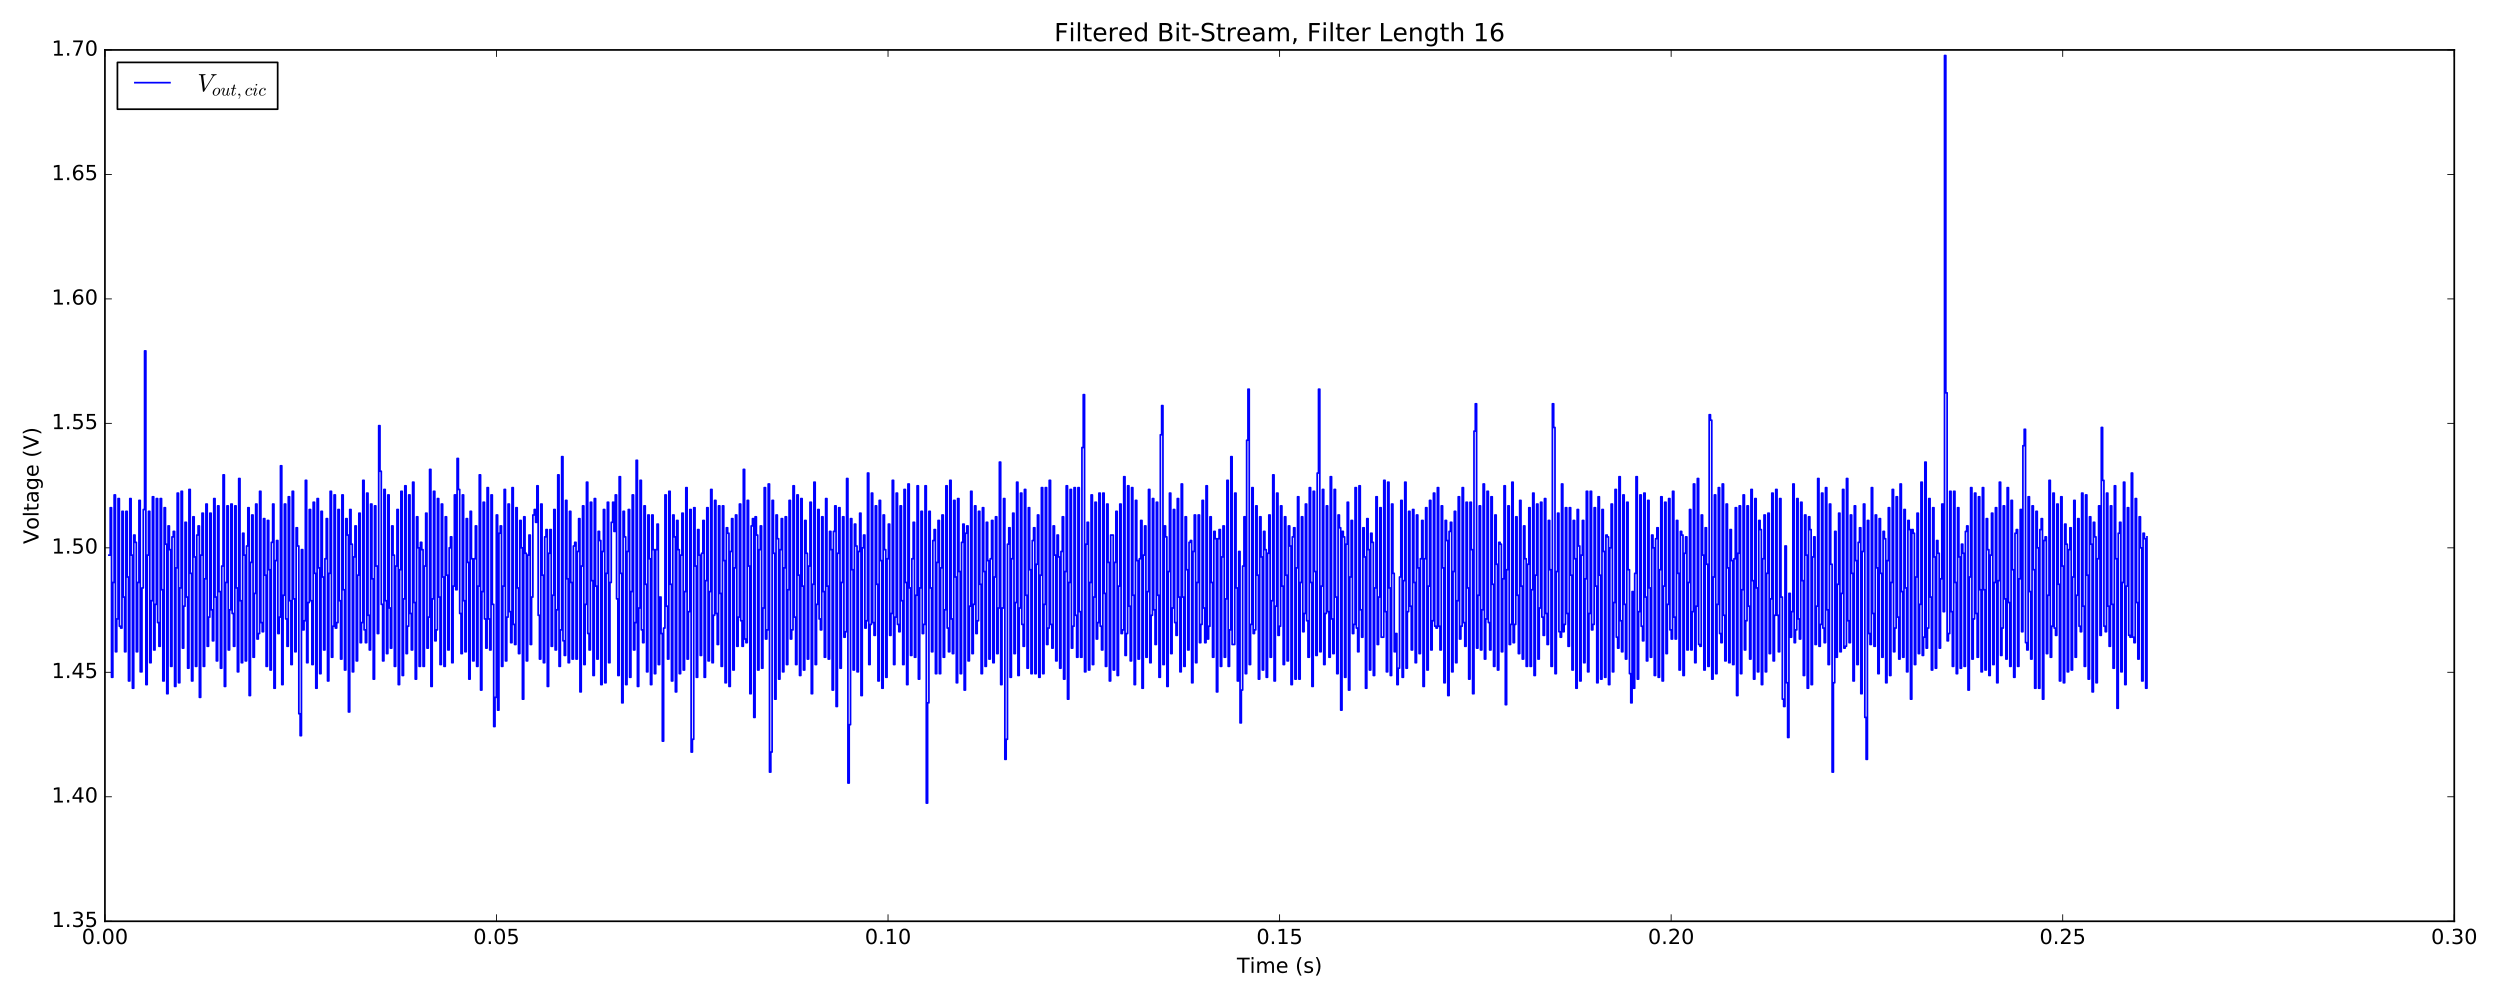 <?xml version="1.0" encoding="utf-8" standalone="no"?>
<!DOCTYPE svg PUBLIC "-//W3C//DTD SVG 1.1//EN"
  "http://www.w3.org/Graphics/SVG/1.1/DTD/svg11.dtd">
<!-- Created with matplotlib (http://matplotlib.org/) -->
<svg height="576pt" version="1.1" viewBox="0 0 1440 576" width="1440pt" xmlns="http://www.w3.org/2000/svg" xmlns:xlink="http://www.w3.org/1999/xlink">
 <defs>
  <style type="text/css">
*{stroke-linecap:butt;stroke-linejoin:round;stroke-miterlimit:100000;}
  </style>
 </defs>
 <g id="figure_1">
  <g id="patch_1">
   <path d="M 0 576 
L 1440 576 
L 1440 0 
L 0 0 
z
" style="fill:#ffffff;"/>
  </g>
  <g id="axes_1">
   <g id="patch_2">
    <path d="M 60.435 530.64 
L 1413.652 530.64 
L 1413.652 28.76 
L 60.435 28.76 
z
" style="fill:#ffffff;"/>
   </g>
   <g id="patch_3">
    <path d="M 1413.652 530.64 
L 1413.652 28.76 
" style="fill:none;stroke:#000000;stroke-linecap:square;stroke-linejoin:miter;"/>
   </g>
   <g id="patch_4">
    <path d="M 60.435 28.76 
L 1413.652 28.76 
" style="fill:none;stroke:#000000;stroke-linecap:square;stroke-linejoin:miter;"/>
   </g>
   <g id="patch_5">
    <path d="M 60.435 530.64 
L 60.435 28.76 
" style="fill:none;stroke:#000000;stroke-linecap:square;stroke-linejoin:miter;"/>
   </g>
   <g id="patch_6">
    <path d="M 60.435 530.64 
L 1413.652 530.64 
" style="fill:none;stroke:#000000;stroke-linecap:square;stroke-linejoin:miter;"/>
   </g>
   <g id="matplotlib.axis_1">
    <g id="xtick_1">
     <g id="line2d_1">
      <defs>
       <path d="M 0 0 
L 0 -4 
" id="m913154eb63" style="stroke:#000000;stroke-width:0.5;"/>
      </defs>
      <g>
       <use style="stroke:#000000;stroke-width:0.5;" x="60.435" xlink:href="#m913154eb63" y="530.64"/>
      </g>
     </g>
     <g id="line2d_2">
      <defs>
       <path d="M 0 0 
L 0 4 
" id="m1297ce1dd4" style="stroke:#000000;stroke-width:0.5;"/>
      </defs>
      <g>
       <use style="stroke:#000000;stroke-width:0.5;" x="60.435" xlink:href="#m1297ce1dd4" y="28.76"/>
      </g>
     </g>
     <g id="text_1">
      <!-- 0.00 -->
      <defs>
       <path d="M 10.688 12.406 
L 21 12.406 
L 21 0 
L 10.688 0 
z
" id="BitstreamVeraSans-Roman-2e"/>
       <path d="M 31.781 66.406 
Q 24.172 66.406 20.328 58.906 
Q 16.5 51.422 16.5 36.375 
Q 16.5 21.391 20.328 13.891 
Q 24.172 6.391 31.781 6.391 
Q 39.453 6.391 43.281 13.891 
Q 47.125 21.391 47.125 36.375 
Q 47.125 51.422 43.281 58.906 
Q 39.453 66.406 31.781 66.406 
M 31.781 74.219 
Q 44.047 74.219 50.516 64.516 
Q 56.984 54.828 56.984 36.375 
Q 56.984 17.969 50.516 8.266 
Q 44.047 -1.422 31.781 -1.422 
Q 19.531 -1.422 13.062 8.266 
Q 6.594 17.969 6.594 36.375 
Q 6.594 54.828 13.062 64.516 
Q 19.531 74.219 31.781 74.219 
" id="BitstreamVeraSans-Roman-30"/>
      </defs>
      <g transform="translate(47.076 543.758)scale(0.12 -0.12)">
       <use xlink:href="#BitstreamVeraSans-Roman-30"/>
       <use x="63.623" xlink:href="#BitstreamVeraSans-Roman-2e"/>
       <use x="95.41" xlink:href="#BitstreamVeraSans-Roman-30"/>
       <use x="159.033" xlink:href="#BitstreamVeraSans-Roman-30"/>
      </g>
     </g>
    </g>
    <g id="xtick_2">
     <g id="line2d_3">
      <g>
       <use style="stroke:#000000;stroke-width:0.5;" x="285.971" xlink:href="#m913154eb63" y="530.64"/>
      </g>
     </g>
     <g id="line2d_4">
      <g>
       <use style="stroke:#000000;stroke-width:0.5;" x="285.971" xlink:href="#m1297ce1dd4" y="28.76"/>
      </g>
     </g>
     <g id="text_2">
      <!-- 0.05 -->
      <defs>
       <path d="M 10.797 72.906 
L 49.516 72.906 
L 49.516 64.594 
L 19.828 64.594 
L 19.828 46.734 
Q 21.969 47.469 24.109 47.828 
Q 26.266 48.188 28.422 48.188 
Q 40.625 48.188 47.75 41.5 
Q 54.891 34.812 54.891 23.391 
Q 54.891 11.625 47.562 5.094 
Q 40.234 -1.422 26.906 -1.422 
Q 22.312 -1.422 17.547 -0.641 
Q 12.797 0.141 7.719 1.703 
L 7.719 11.625 
Q 12.109 9.234 16.797 8.062 
Q 21.484 6.891 26.703 6.891 
Q 35.156 6.891 40.078 11.328 
Q 45.016 15.766 45.016 23.391 
Q 45.016 31 40.078 35.438 
Q 35.156 39.891 26.703 39.891 
Q 22.75 39.891 18.812 39.016 
Q 14.891 38.141 10.797 36.281 
z
" id="BitstreamVeraSans-Roman-35"/>
      </defs>
      <g transform="translate(272.612 543.758)scale(0.12 -0.12)">
       <use xlink:href="#BitstreamVeraSans-Roman-30"/>
       <use x="63.623" xlink:href="#BitstreamVeraSans-Roman-2e"/>
       <use x="95.41" xlink:href="#BitstreamVeraSans-Roman-30"/>
       <use x="159.033" xlink:href="#BitstreamVeraSans-Roman-35"/>
      </g>
     </g>
    </g>
    <g id="xtick_3">
     <g id="line2d_5">
      <g>
       <use style="stroke:#000000;stroke-width:0.5;" x="511.507" xlink:href="#m913154eb63" y="530.64"/>
      </g>
     </g>
     <g id="line2d_6">
      <g>
       <use style="stroke:#000000;stroke-width:0.5;" x="511.507" xlink:href="#m1297ce1dd4" y="28.76"/>
      </g>
     </g>
     <g id="text_3">
      <!-- 0.10 -->
      <defs>
       <path d="M 12.406 8.297 
L 28.516 8.297 
L 28.516 63.922 
L 10.984 60.406 
L 10.984 69.391 
L 28.422 72.906 
L 38.281 72.906 
L 38.281 8.297 
L 54.391 8.297 
L 54.391 0 
L 12.406 0 
z
" id="BitstreamVeraSans-Roman-31"/>
      </defs>
      <g transform="translate(498.148 543.758)scale(0.12 -0.12)">
       <use xlink:href="#BitstreamVeraSans-Roman-30"/>
       <use x="63.623" xlink:href="#BitstreamVeraSans-Roman-2e"/>
       <use x="95.41" xlink:href="#BitstreamVeraSans-Roman-31"/>
       <use x="159.033" xlink:href="#BitstreamVeraSans-Roman-30"/>
      </g>
     </g>
    </g>
    <g id="xtick_4">
     <g id="line2d_7">
      <g>
       <use style="stroke:#000000;stroke-width:0.5;" x="737.044" xlink:href="#m913154eb63" y="530.64"/>
      </g>
     </g>
     <g id="line2d_8">
      <g>
       <use style="stroke:#000000;stroke-width:0.5;" x="737.044" xlink:href="#m1297ce1dd4" y="28.76"/>
      </g>
     </g>
     <g id="text_4">
      <!-- 0.15 -->
      <g transform="translate(723.684 543.758)scale(0.12 -0.12)">
       <use xlink:href="#BitstreamVeraSans-Roman-30"/>
       <use x="63.623" xlink:href="#BitstreamVeraSans-Roman-2e"/>
       <use x="95.41" xlink:href="#BitstreamVeraSans-Roman-31"/>
       <use x="159.033" xlink:href="#BitstreamVeraSans-Roman-35"/>
      </g>
     </g>
    </g>
    <g id="xtick_5">
     <g id="line2d_9">
      <g>
       <use style="stroke:#000000;stroke-width:0.5;" x="962.58" xlink:href="#m913154eb63" y="530.64"/>
      </g>
     </g>
     <g id="line2d_10">
      <g>
       <use style="stroke:#000000;stroke-width:0.5;" x="962.58" xlink:href="#m1297ce1dd4" y="28.76"/>
      </g>
     </g>
     <g id="text_5">
      <!-- 0.20 -->
      <defs>
       <path d="M 19.188 8.297 
L 53.609 8.297 
L 53.609 0 
L 7.328 0 
L 7.328 8.297 
Q 12.938 14.109 22.625 23.891 
Q 32.328 33.688 34.812 36.531 
Q 39.547 41.844 41.422 45.531 
Q 43.312 49.219 43.312 52.781 
Q 43.312 58.594 39.234 62.25 
Q 35.156 65.922 28.609 65.922 
Q 23.969 65.922 18.812 64.312 
Q 13.672 62.703 7.812 59.422 
L 7.812 69.391 
Q 13.766 71.781 18.938 73 
Q 24.125 74.219 28.422 74.219 
Q 39.75 74.219 46.484 68.547 
Q 53.219 62.891 53.219 53.422 
Q 53.219 48.922 51.531 44.891 
Q 49.859 40.875 45.406 35.406 
Q 44.188 33.984 37.641 27.219 
Q 31.109 20.453 19.188 8.297 
" id="BitstreamVeraSans-Roman-32"/>
      </defs>
      <g transform="translate(949.221 543.758)scale(0.12 -0.12)">
       <use xlink:href="#BitstreamVeraSans-Roman-30"/>
       <use x="63.623" xlink:href="#BitstreamVeraSans-Roman-2e"/>
       <use x="95.41" xlink:href="#BitstreamVeraSans-Roman-32"/>
       <use x="159.033" xlink:href="#BitstreamVeraSans-Roman-30"/>
      </g>
     </g>
    </g>
    <g id="xtick_6">
     <g id="line2d_11">
      <g>
       <use style="stroke:#000000;stroke-width:0.5;" x="1188.116" xlink:href="#m913154eb63" y="530.64"/>
      </g>
     </g>
     <g id="line2d_12">
      <g>
       <use style="stroke:#000000;stroke-width:0.5;" x="1188.116" xlink:href="#m1297ce1dd4" y="28.76"/>
      </g>
     </g>
     <g id="text_6">
      <!-- 0.25 -->
      <g transform="translate(1174.757 543.758)scale(0.12 -0.12)">
       <use xlink:href="#BitstreamVeraSans-Roman-30"/>
       <use x="63.623" xlink:href="#BitstreamVeraSans-Roman-2e"/>
       <use x="95.41" xlink:href="#BitstreamVeraSans-Roman-32"/>
       <use x="159.033" xlink:href="#BitstreamVeraSans-Roman-35"/>
      </g>
     </g>
    </g>
    <g id="xtick_7">
     <g id="line2d_13">
      <g>
       <use style="stroke:#000000;stroke-width:0.5;" x="1413.652" xlink:href="#m913154eb63" y="530.64"/>
      </g>
     </g>
     <g id="line2d_14">
      <g>
       <use style="stroke:#000000;stroke-width:0.5;" x="1413.652" xlink:href="#m1297ce1dd4" y="28.76"/>
      </g>
     </g>
     <g id="text_7">
      <!-- 0.30 -->
      <defs>
       <path d="M 40.578 39.312 
Q 47.656 37.797 51.625 33 
Q 55.609 28.219 55.609 21.188 
Q 55.609 10.406 48.188 4.484 
Q 40.766 -1.422 27.094 -1.422 
Q 22.516 -1.422 17.656 -0.516 
Q 12.797 0.391 7.625 2.203 
L 7.625 11.719 
Q 11.719 9.328 16.594 8.109 
Q 21.484 6.891 26.812 6.891 
Q 36.078 6.891 40.938 10.547 
Q 45.797 14.203 45.797 21.188 
Q 45.797 27.641 41.281 31.266 
Q 36.766 34.906 28.719 34.906 
L 20.219 34.906 
L 20.219 43.016 
L 29.109 43.016 
Q 36.375 43.016 40.234 45.922 
Q 44.094 48.828 44.094 54.297 
Q 44.094 59.906 40.109 62.906 
Q 36.141 65.922 28.719 65.922 
Q 24.656 65.922 20.016 65.031 
Q 15.375 64.156 9.812 62.312 
L 9.812 71.094 
Q 15.438 72.656 20.344 73.438 
Q 25.25 74.219 29.594 74.219 
Q 40.828 74.219 47.359 69.109 
Q 53.906 64.016 53.906 55.328 
Q 53.906 49.266 50.438 45.094 
Q 46.969 40.922 40.578 39.312 
" id="BitstreamVeraSans-Roman-33"/>
      </defs>
      <g transform="translate(1400.293 543.758)scale(0.12 -0.12)">
       <use xlink:href="#BitstreamVeraSans-Roman-30"/>
       <use x="63.623" xlink:href="#BitstreamVeraSans-Roman-2e"/>
       <use x="95.41" xlink:href="#BitstreamVeraSans-Roman-33"/>
       <use x="159.033" xlink:href="#BitstreamVeraSans-Roman-30"/>
      </g>
     </g>
    </g>
    <g id="text_8">
     <!-- Time (s) -->
     <defs>
      <path d="M 44.281 53.078 
L 44.281 44.578 
Q 40.484 46.531 36.375 47.5 
Q 32.281 48.484 27.875 48.484 
Q 21.188 48.484 17.844 46.438 
Q 14.5 44.391 14.5 40.281 
Q 14.5 37.156 16.891 35.375 
Q 19.281 33.594 26.516 31.984 
L 29.594 31.297 
Q 39.156 29.25 43.188 25.516 
Q 47.219 21.781 47.219 15.094 
Q 47.219 7.469 41.188 3.016 
Q 35.156 -1.422 24.609 -1.422 
Q 20.219 -1.422 15.453 -0.562 
Q 10.688 0.297 5.422 2 
L 5.422 11.281 
Q 10.406 8.688 15.234 7.391 
Q 20.062 6.109 24.812 6.109 
Q 31.156 6.109 34.562 8.281 
Q 37.984 10.453 37.984 14.406 
Q 37.984 18.062 35.516 20.016 
Q 33.062 21.969 24.703 23.781 
L 21.578 24.516 
Q 13.234 26.266 9.516 29.906 
Q 5.812 33.547 5.812 39.891 
Q 5.812 47.609 11.281 51.797 
Q 16.75 56 26.812 56 
Q 31.781 56 36.172 55.266 
Q 40.578 54.547 44.281 53.078 
" id="BitstreamVeraSans-Roman-73"/>
      <path d="M 52 44.188 
Q 55.375 50.25 60.062 53.125 
Q 64.75 56 71.094 56 
Q 79.641 56 84.281 50.016 
Q 88.922 44.047 88.922 33.016 
L 88.922 0 
L 79.891 0 
L 79.891 32.719 
Q 79.891 40.578 77.094 44.375 
Q 74.312 48.188 68.609 48.188 
Q 61.625 48.188 57.562 43.547 
Q 53.516 38.922 53.516 30.906 
L 53.516 0 
L 44.484 0 
L 44.484 32.719 
Q 44.484 40.625 41.703 44.406 
Q 38.922 48.188 33.109 48.188 
Q 26.219 48.188 22.156 43.531 
Q 18.109 38.875 18.109 30.906 
L 18.109 0 
L 9.078 0 
L 9.078 54.688 
L 18.109 54.688 
L 18.109 46.188 
Q 21.188 51.219 25.484 53.609 
Q 29.781 56 35.688 56 
Q 41.656 56 45.828 52.969 
Q 50 49.953 52 44.188 
" id="BitstreamVeraSans-Roman-6d"/>
      <path d="M 31 75.875 
Q 24.469 64.656 21.281 53.656 
Q 18.109 42.672 18.109 31.391 
Q 18.109 20.125 21.312 9.062 
Q 24.516 -2 31 -13.188 
L 23.188 -13.188 
Q 15.875 -1.703 12.234 9.375 
Q 8.594 20.453 8.594 31.391 
Q 8.594 42.281 12.203 53.312 
Q 15.828 64.359 23.188 75.875 
z
" id="BitstreamVeraSans-Roman-28"/>
      <path d="M 9.422 54.688 
L 18.406 54.688 
L 18.406 0 
L 9.422 0 
z
M 9.422 75.984 
L 18.406 75.984 
L 18.406 64.594 
L 9.422 64.594 
z
" id="BitstreamVeraSans-Roman-69"/>
      <path d="M 56.203 29.594 
L 56.203 25.203 
L 14.891 25.203 
Q 15.484 15.922 20.484 11.062 
Q 25.484 6.203 34.422 6.203 
Q 39.594 6.203 44.453 7.469 
Q 49.312 8.734 54.109 11.281 
L 54.109 2.781 
Q 49.266 0.734 44.188 -0.344 
Q 39.109 -1.422 33.891 -1.422 
Q 20.797 -1.422 13.156 6.188 
Q 5.516 13.812 5.516 26.812 
Q 5.516 40.234 12.766 48.109 
Q 20.016 56 32.328 56 
Q 43.359 56 49.781 48.891 
Q 56.203 41.797 56.203 29.594 
M 47.219 32.234 
Q 47.125 39.594 43.094 43.984 
Q 39.062 48.391 32.422 48.391 
Q 24.906 48.391 20.391 44.141 
Q 15.875 39.891 15.188 32.172 
z
" id="BitstreamVeraSans-Roman-65"/>
      <path d="M 8.016 75.875 
L 15.828 75.875 
Q 23.141 64.359 26.781 53.312 
Q 30.422 42.281 30.422 31.391 
Q 30.422 20.453 26.781 9.375 
Q 23.141 -1.703 15.828 -13.188 
L 8.016 -13.188 
Q 14.5 -2 17.703 9.062 
Q 20.906 20.125 20.906 31.391 
Q 20.906 42.672 17.703 53.656 
Q 14.5 64.656 8.016 75.875 
" id="BitstreamVeraSans-Roman-29"/>
      <path d="M -0.297 72.906 
L 61.375 72.906 
L 61.375 64.594 
L 35.5 64.594 
L 35.5 0 
L 25.594 0 
L 25.594 64.594 
L -0.297 64.594 
z
" id="BitstreamVeraSans-Roman-54"/>
      <path id="BitstreamVeraSans-Roman-20"/>
     </defs>
     <g transform="translate(712.464 560.372)scale(0.12 -0.12)">
      <use xlink:href="#BitstreamVeraSans-Roman-54"/>
      <use x="61.037" xlink:href="#BitstreamVeraSans-Roman-69"/>
      <use x="88.82" xlink:href="#BitstreamVeraSans-Roman-6d"/>
      <use x="186.232" xlink:href="#BitstreamVeraSans-Roman-65"/>
      <use x="247.756" xlink:href="#BitstreamVeraSans-Roman-20"/>
      <use x="279.543" xlink:href="#BitstreamVeraSans-Roman-28"/>
      <use x="318.557" xlink:href="#BitstreamVeraSans-Roman-73"/>
      <use x="370.656" xlink:href="#BitstreamVeraSans-Roman-29"/>
     </g>
    </g>
   </g>
   <g id="matplotlib.axis_2">
    <g id="ytick_1">
     <g id="line2d_15">
      <defs>
       <path d="M 0 0 
L 4 0 
" id="mea4126beb5" style="stroke:#000000;stroke-width:0.5;"/>
      </defs>
      <g>
       <use style="stroke:#000000;stroke-width:0.5;" x="60.435" xlink:href="#mea4126beb5" y="530.64"/>
      </g>
     </g>
     <g id="line2d_16">
      <defs>
       <path d="M 0 0 
L -4 0 
" id="m405fd21d42" style="stroke:#000000;stroke-width:0.5;"/>
      </defs>
      <g>
       <use style="stroke:#000000;stroke-width:0.5;" x="1413.652" xlink:href="#m405fd21d42" y="530.64"/>
      </g>
     </g>
     <g id="text_9">
      <!-- 1.35 -->
      <g transform="translate(29.716 533.951)scale(0.12 -0.12)">
       <use xlink:href="#BitstreamVeraSans-Roman-31"/>
       <use x="63.623" xlink:href="#BitstreamVeraSans-Roman-2e"/>
       <use x="95.41" xlink:href="#BitstreamVeraSans-Roman-33"/>
       <use x="159.033" xlink:href="#BitstreamVeraSans-Roman-35"/>
      </g>
     </g>
    </g>
    <g id="ytick_2">
     <g id="line2d_17">
      <g>
       <use style="stroke:#000000;stroke-width:0.5;" x="60.435" xlink:href="#mea4126beb5" y="458.943"/>
      </g>
     </g>
     <g id="line2d_18">
      <g>
       <use style="stroke:#000000;stroke-width:0.5;" x="1413.652" xlink:href="#m405fd21d42" y="458.943"/>
      </g>
     </g>
     <g id="text_10">
      <!-- 1.40 -->
      <defs>
       <path d="M 37.797 64.312 
L 12.891 25.391 
L 37.797 25.391 
z
M 35.203 72.906 
L 47.609 72.906 
L 47.609 25.391 
L 58.016 25.391 
L 58.016 17.188 
L 47.609 17.188 
L 47.609 0 
L 37.797 0 
L 37.797 17.188 
L 4.891 17.188 
L 4.891 26.703 
z
" id="BitstreamVeraSans-Roman-34"/>
      </defs>
      <g transform="translate(29.716 462.254)scale(0.12 -0.12)">
       <use xlink:href="#BitstreamVeraSans-Roman-31"/>
       <use x="63.623" xlink:href="#BitstreamVeraSans-Roman-2e"/>
       <use x="95.41" xlink:href="#BitstreamVeraSans-Roman-34"/>
       <use x="159.033" xlink:href="#BitstreamVeraSans-Roman-30"/>
      </g>
     </g>
    </g>
    <g id="ytick_3">
     <g id="line2d_19">
      <g>
       <use style="stroke:#000000;stroke-width:0.5;" x="60.435" xlink:href="#mea4126beb5" y="387.246"/>
      </g>
     </g>
     <g id="line2d_20">
      <g>
       <use style="stroke:#000000;stroke-width:0.5;" x="1413.652" xlink:href="#m405fd21d42" y="387.246"/>
      </g>
     </g>
     <g id="text_11">
      <!-- 1.45 -->
      <g transform="translate(29.716 390.557)scale(0.12 -0.12)">
       <use xlink:href="#BitstreamVeraSans-Roman-31"/>
       <use x="63.623" xlink:href="#BitstreamVeraSans-Roman-2e"/>
       <use x="95.41" xlink:href="#BitstreamVeraSans-Roman-34"/>
       <use x="159.033" xlink:href="#BitstreamVeraSans-Roman-35"/>
      </g>
     </g>
    </g>
    <g id="ytick_4">
     <g id="line2d_21">
      <g>
       <use style="stroke:#000000;stroke-width:0.5;" x="60.435" xlink:href="#mea4126beb5" y="315.549"/>
      </g>
     </g>
     <g id="line2d_22">
      <g>
       <use style="stroke:#000000;stroke-width:0.5;" x="1413.652" xlink:href="#m405fd21d42" y="315.549"/>
      </g>
     </g>
     <g id="text_12">
      <!-- 1.50 -->
      <g transform="translate(29.716 318.86)scale(0.12 -0.12)">
       <use xlink:href="#BitstreamVeraSans-Roman-31"/>
       <use x="63.623" xlink:href="#BitstreamVeraSans-Roman-2e"/>
       <use x="95.41" xlink:href="#BitstreamVeraSans-Roman-35"/>
       <use x="159.033" xlink:href="#BitstreamVeraSans-Roman-30"/>
      </g>
     </g>
    </g>
    <g id="ytick_5">
     <g id="line2d_23">
      <g>
       <use style="stroke:#000000;stroke-width:0.5;" x="60.435" xlink:href="#mea4126beb5" y="243.851"/>
      </g>
     </g>
     <g id="line2d_24">
      <g>
       <use style="stroke:#000000;stroke-width:0.5;" x="1413.652" xlink:href="#m405fd21d42" y="243.851"/>
      </g>
     </g>
     <g id="text_13">
      <!-- 1.55 -->
      <g transform="translate(29.716 247.163)scale(0.12 -0.12)">
       <use xlink:href="#BitstreamVeraSans-Roman-31"/>
       <use x="63.623" xlink:href="#BitstreamVeraSans-Roman-2e"/>
       <use x="95.41" xlink:href="#BitstreamVeraSans-Roman-35"/>
       <use x="159.033" xlink:href="#BitstreamVeraSans-Roman-35"/>
      </g>
     </g>
    </g>
    <g id="ytick_6">
     <g id="line2d_25">
      <g>
       <use style="stroke:#000000;stroke-width:0.5;" x="60.435" xlink:href="#mea4126beb5" y="172.154"/>
      </g>
     </g>
     <g id="line2d_26">
      <g>
       <use style="stroke:#000000;stroke-width:0.5;" x="1413.652" xlink:href="#m405fd21d42" y="172.154"/>
      </g>
     </g>
     <g id="text_14">
      <!-- 1.60 -->
      <defs>
       <path d="M 33.016 40.375 
Q 26.375 40.375 22.484 35.828 
Q 18.609 31.297 18.609 23.391 
Q 18.609 15.531 22.484 10.953 
Q 26.375 6.391 33.016 6.391 
Q 39.656 6.391 43.531 10.953 
Q 47.406 15.531 47.406 23.391 
Q 47.406 31.297 43.531 35.828 
Q 39.656 40.375 33.016 40.375 
M 52.594 71.297 
L 52.594 62.312 
Q 48.875 64.062 45.094 64.984 
Q 41.312 65.922 37.594 65.922 
Q 27.828 65.922 22.672 59.328 
Q 17.531 52.734 16.797 39.406 
Q 19.672 43.656 24.016 45.922 
Q 28.375 48.188 33.594 48.188 
Q 44.578 48.188 50.953 41.516 
Q 57.328 34.859 57.328 23.391 
Q 57.328 12.156 50.688 5.359 
Q 44.047 -1.422 33.016 -1.422 
Q 20.359 -1.422 13.672 8.266 
Q 6.984 17.969 6.984 36.375 
Q 6.984 53.656 15.188 63.938 
Q 23.391 74.219 37.203 74.219 
Q 40.922 74.219 44.703 73.484 
Q 48.484 72.75 52.594 71.297 
" id="BitstreamVeraSans-Roman-36"/>
      </defs>
      <g transform="translate(29.716 175.466)scale(0.12 -0.12)">
       <use xlink:href="#BitstreamVeraSans-Roman-31"/>
       <use x="63.623" xlink:href="#BitstreamVeraSans-Roman-2e"/>
       <use x="95.41" xlink:href="#BitstreamVeraSans-Roman-36"/>
       <use x="159.033" xlink:href="#BitstreamVeraSans-Roman-30"/>
      </g>
     </g>
    </g>
    <g id="ytick_7">
     <g id="line2d_27">
      <g>
       <use style="stroke:#000000;stroke-width:0.5;" x="60.435" xlink:href="#mea4126beb5" y="100.457"/>
      </g>
     </g>
     <g id="line2d_28">
      <g>
       <use style="stroke:#000000;stroke-width:0.5;" x="1413.652" xlink:href="#m405fd21d42" y="100.457"/>
      </g>
     </g>
     <g id="text_15">
      <!-- 1.65 -->
      <g transform="translate(29.716 103.768)scale(0.12 -0.12)">
       <use xlink:href="#BitstreamVeraSans-Roman-31"/>
       <use x="63.623" xlink:href="#BitstreamVeraSans-Roman-2e"/>
       <use x="95.41" xlink:href="#BitstreamVeraSans-Roman-36"/>
       <use x="159.033" xlink:href="#BitstreamVeraSans-Roman-35"/>
      </g>
     </g>
    </g>
    <g id="ytick_8">
     <g id="line2d_29">
      <g>
       <use style="stroke:#000000;stroke-width:0.5;" x="60.435" xlink:href="#mea4126beb5" y="28.76"/>
      </g>
     </g>
     <g id="line2d_30">
      <g>
       <use style="stroke:#000000;stroke-width:0.5;" x="1413.652" xlink:href="#m405fd21d42" y="28.76"/>
      </g>
     </g>
     <g id="text_16">
      <!-- 1.70 -->
      <defs>
       <path d="M 8.203 72.906 
L 55.078 72.906 
L 55.078 68.703 
L 28.609 0 
L 18.312 0 
L 43.219 64.594 
L 8.203 64.594 
z
" id="BitstreamVeraSans-Roman-37"/>
      </defs>
      <g transform="translate(29.716 32.071)scale(0.12 -0.12)">
       <use xlink:href="#BitstreamVeraSans-Roman-31"/>
       <use x="63.623" xlink:href="#BitstreamVeraSans-Roman-2e"/>
       <use x="95.41" xlink:href="#BitstreamVeraSans-Roman-37"/>
       <use x="159.033" xlink:href="#BitstreamVeraSans-Roman-30"/>
      </g>
     </g>
    </g>
    <g id="text_17">
     <!-- Voltage (V) -->
     <defs>
      <path d="M 18.312 70.219 
L 18.312 54.688 
L 36.812 54.688 
L 36.812 47.703 
L 18.312 47.703 
L 18.312 18.016 
Q 18.312 11.328 20.141 9.422 
Q 21.969 7.516 27.594 7.516 
L 36.812 7.516 
L 36.812 0 
L 27.594 0 
Q 17.188 0 13.234 3.875 
Q 9.281 7.766 9.281 18.016 
L 9.281 47.703 
L 2.688 47.703 
L 2.688 54.688 
L 9.281 54.688 
L 9.281 70.219 
z
" id="BitstreamVeraSans-Roman-74"/>
      <path d="M 9.422 75.984 
L 18.406 75.984 
L 18.406 0 
L 9.422 0 
z
" id="BitstreamVeraSans-Roman-6c"/>
      <path d="M 34.281 27.484 
Q 23.391 27.484 19.188 25 
Q 14.984 22.516 14.984 16.5 
Q 14.984 11.719 18.141 8.906 
Q 21.297 6.109 26.703 6.109 
Q 34.188 6.109 38.703 11.406 
Q 43.219 16.703 43.219 25.484 
L 43.219 27.484 
z
M 52.203 31.203 
L 52.203 0 
L 43.219 0 
L 43.219 8.297 
Q 40.141 3.328 35.547 0.953 
Q 30.953 -1.422 24.312 -1.422 
Q 15.922 -1.422 10.953 3.297 
Q 6 8.016 6 15.922 
Q 6 25.141 12.172 29.828 
Q 18.359 34.516 30.609 34.516 
L 43.219 34.516 
L 43.219 35.406 
Q 43.219 41.609 39.141 45 
Q 35.062 48.391 27.688 48.391 
Q 23 48.391 18.547 47.266 
Q 14.109 46.141 10.016 43.891 
L 10.016 52.203 
Q 14.938 54.109 19.578 55.047 
Q 24.219 56 28.609 56 
Q 40.484 56 46.344 49.844 
Q 52.203 43.703 52.203 31.203 
" id="BitstreamVeraSans-Roman-61"/>
      <path d="M 30.609 48.391 
Q 23.391 48.391 19.188 42.75 
Q 14.984 37.109 14.984 27.297 
Q 14.984 17.484 19.156 11.844 
Q 23.344 6.203 30.609 6.203 
Q 37.797 6.203 41.984 11.859 
Q 46.188 17.531 46.188 27.297 
Q 46.188 37.016 41.984 42.703 
Q 37.797 48.391 30.609 48.391 
M 30.609 56 
Q 42.328 56 49.016 48.375 
Q 55.719 40.766 55.719 27.297 
Q 55.719 13.875 49.016 6.219 
Q 42.328 -1.422 30.609 -1.422 
Q 18.844 -1.422 12.172 6.219 
Q 5.516 13.875 5.516 27.297 
Q 5.516 40.766 12.172 48.375 
Q 18.844 56 30.609 56 
" id="BitstreamVeraSans-Roman-6f"/>
      <path d="M 45.406 27.984 
Q 45.406 37.75 41.375 43.109 
Q 37.359 48.484 30.078 48.484 
Q 22.859 48.484 18.828 43.109 
Q 14.797 37.75 14.797 27.984 
Q 14.797 18.266 18.828 12.891 
Q 22.859 7.516 30.078 7.516 
Q 37.359 7.516 41.375 12.891 
Q 45.406 18.266 45.406 27.984 
M 54.391 6.781 
Q 54.391 -7.172 48.188 -13.984 
Q 42 -20.797 29.203 -20.797 
Q 24.469 -20.797 20.266 -20.094 
Q 16.062 -19.391 12.109 -17.922 
L 12.109 -9.188 
Q 16.062 -11.328 19.922 -12.344 
Q 23.781 -13.375 27.781 -13.375 
Q 36.625 -13.375 41.016 -8.766 
Q 45.406 -4.156 45.406 5.172 
L 45.406 9.625 
Q 42.625 4.781 38.281 2.391 
Q 33.938 0 27.875 0 
Q 17.828 0 11.672 7.656 
Q 5.516 15.328 5.516 27.984 
Q 5.516 40.672 11.672 48.328 
Q 17.828 56 27.875 56 
Q 33.938 56 38.281 53.609 
Q 42.625 51.219 45.406 46.391 
L 45.406 54.688 
L 54.391 54.688 
z
" id="BitstreamVeraSans-Roman-67"/>
      <path d="M 28.609 0 
L 0.781 72.906 
L 11.078 72.906 
L 34.188 11.531 
L 57.328 72.906 
L 67.578 72.906 
L 39.797 0 
z
" id="BitstreamVeraSans-Roman-56"/>
     </defs>
     <g transform="translate(22.221 313.359)rotate(-90.0)scale(0.12 -0.12)">
      <use xlink:href="#BitstreamVeraSans-Roman-56"/>
      <use x="68.299" xlink:href="#BitstreamVeraSans-Roman-6f"/>
      <use x="129.48" xlink:href="#BitstreamVeraSans-Roman-6c"/>
      <use x="157.264" xlink:href="#BitstreamVeraSans-Roman-74"/>
      <use x="196.473" xlink:href="#BitstreamVeraSans-Roman-61"/>
      <use x="257.752" xlink:href="#BitstreamVeraSans-Roman-67"/>
      <use x="321.229" xlink:href="#BitstreamVeraSans-Roman-65"/>
      <use x="382.752" xlink:href="#BitstreamVeraSans-Roman-20"/>
      <use x="414.539" xlink:href="#BitstreamVeraSans-Roman-28"/>
      <use x="453.553" xlink:href="#BitstreamVeraSans-Roman-56"/>
      <use x="521.961" xlink:href="#BitstreamVeraSans-Roman-29"/>
     </g>
    </g>
   </g>
   <g id="text_18">
    <!-- Filtered Bit-Stream, Filter Length 16 -->
    <defs>
     <path d="M 54.891 33.016 
L 54.891 0 
L 45.906 0 
L 45.906 32.719 
Q 45.906 40.484 42.875 44.328 
Q 39.844 48.188 33.797 48.188 
Q 26.516 48.188 22.312 43.547 
Q 18.109 38.922 18.109 30.906 
L 18.109 0 
L 9.078 0 
L 9.078 54.688 
L 18.109 54.688 
L 18.109 46.188 
Q 21.344 51.125 25.703 53.562 
Q 30.078 56 35.797 56 
Q 45.219 56 50.047 50.172 
Q 54.891 44.344 54.891 33.016 
" id="BitstreamVeraSans-Roman-6e"/>
     <path d="M 45.406 46.391 
L 45.406 75.984 
L 54.391 75.984 
L 54.391 0 
L 45.406 0 
L 45.406 8.203 
Q 42.578 3.328 38.25 0.953 
Q 33.938 -1.422 27.875 -1.422 
Q 17.969 -1.422 11.734 6.484 
Q 5.516 14.406 5.516 27.297 
Q 5.516 40.188 11.734 48.094 
Q 17.969 56 27.875 56 
Q 33.938 56 38.25 53.625 
Q 42.578 51.266 45.406 46.391 
M 14.797 27.297 
Q 14.797 17.391 18.875 11.75 
Q 22.953 6.109 30.078 6.109 
Q 37.203 6.109 41.297 11.75 
Q 45.406 17.391 45.406 27.297 
Q 45.406 37.203 41.297 42.844 
Q 37.203 48.484 30.078 48.484 
Q 22.953 48.484 18.875 42.844 
Q 14.797 37.203 14.797 27.297 
" id="BitstreamVeraSans-Roman-64"/>
     <path d="M 9.812 72.906 
L 19.672 72.906 
L 19.672 8.297 
L 55.172 8.297 
L 55.172 0 
L 9.812 0 
z
" id="BitstreamVeraSans-Roman-4c"/>
     <path d="M 11.719 12.406 
L 22.016 12.406 
L 22.016 4 
L 14.016 -11.625 
L 7.719 -11.625 
L 11.719 4 
z
" id="BitstreamVeraSans-Roman-2c"/>
     <path d="M 19.672 34.812 
L 19.672 8.109 
L 35.5 8.109 
Q 43.453 8.109 47.281 11.406 
Q 51.125 14.703 51.125 21.484 
Q 51.125 28.328 47.281 31.562 
Q 43.453 34.812 35.5 34.812 
z
M 19.672 64.797 
L 19.672 42.828 
L 34.281 42.828 
Q 41.5 42.828 45.031 45.531 
Q 48.578 48.25 48.578 53.812 
Q 48.578 59.328 45.031 62.062 
Q 41.5 64.797 34.281 64.797 
z
M 9.812 72.906 
L 35.016 72.906 
Q 46.297 72.906 52.391 68.219 
Q 58.5 63.531 58.5 54.891 
Q 58.5 48.188 55.375 44.234 
Q 52.25 40.281 46.188 39.312 
Q 53.469 37.75 57.5 32.781 
Q 61.531 27.828 61.531 20.406 
Q 61.531 10.641 54.891 5.312 
Q 48.25 0 35.984 0 
L 9.812 0 
z
" id="BitstreamVeraSans-Roman-42"/>
     <path d="M 41.109 46.297 
Q 39.594 47.172 37.812 47.578 
Q 36.031 48 33.891 48 
Q 26.266 48 22.188 43.047 
Q 18.109 38.094 18.109 28.812 
L 18.109 0 
L 9.078 0 
L 9.078 54.688 
L 18.109 54.688 
L 18.109 46.188 
Q 20.953 51.172 25.484 53.578 
Q 30.031 56 36.531 56 
Q 37.453 56 38.578 55.875 
Q 39.703 55.766 41.062 55.516 
z
" id="BitstreamVeraSans-Roman-72"/>
     <path d="M 9.812 72.906 
L 51.703 72.906 
L 51.703 64.594 
L 19.672 64.594 
L 19.672 43.109 
L 48.578 43.109 
L 48.578 34.812 
L 19.672 34.812 
L 19.672 0 
L 9.812 0 
z
" id="BitstreamVeraSans-Roman-46"/>
     <path d="M 4.891 31.391 
L 31.203 31.391 
L 31.203 23.391 
L 4.891 23.391 
z
" id="BitstreamVeraSans-Roman-2d"/>
     <path d="M 53.516 70.516 
L 53.516 60.891 
Q 47.906 63.578 42.922 64.891 
Q 37.938 66.219 33.297 66.219 
Q 25.25 66.219 20.875 63.094 
Q 16.5 59.969 16.5 54.203 
Q 16.5 49.359 19.406 46.891 
Q 22.312 44.438 30.422 42.922 
L 36.375 41.703 
Q 47.406 39.594 52.656 34.297 
Q 57.906 29 57.906 20.125 
Q 57.906 9.516 50.797 4.047 
Q 43.703 -1.422 29.984 -1.422 
Q 24.812 -1.422 18.969 -0.25 
Q 13.141 0.922 6.891 3.219 
L 6.891 13.375 
Q 12.891 10.016 18.656 8.297 
Q 24.422 6.594 29.984 6.594 
Q 38.422 6.594 43.016 9.906 
Q 47.609 13.234 47.609 19.391 
Q 47.609 24.75 44.312 27.781 
Q 41.016 30.812 33.5 32.328 
L 27.484 33.5 
Q 16.453 35.688 11.516 40.375 
Q 6.594 45.062 6.594 53.422 
Q 6.594 63.094 13.406 68.656 
Q 20.219 74.219 32.172 74.219 
Q 37.312 74.219 42.625 73.281 
Q 47.953 72.359 53.516 70.516 
" id="BitstreamVeraSans-Roman-53"/>
     <path d="M 54.891 33.016 
L 54.891 0 
L 45.906 0 
L 45.906 32.719 
Q 45.906 40.484 42.875 44.328 
Q 39.844 48.188 33.797 48.188 
Q 26.516 48.188 22.312 43.547 
Q 18.109 38.922 18.109 30.906 
L 18.109 0 
L 9.078 0 
L 9.078 75.984 
L 18.109 75.984 
L 18.109 46.188 
Q 21.344 51.125 25.703 53.562 
Q 30.078 56 35.797 56 
Q 45.219 56 50.047 50.172 
Q 54.891 44.344 54.891 33.016 
" id="BitstreamVeraSans-Roman-68"/>
    </defs>
    <g transform="translate(607.221 23.76)scale(0.144 -0.144)">
     <use xlink:href="#BitstreamVeraSans-Roman-46"/>
     <use x="57.41" xlink:href="#BitstreamVeraSans-Roman-69"/>
     <use x="85.193" xlink:href="#BitstreamVeraSans-Roman-6c"/>
     <use x="112.977" xlink:href="#BitstreamVeraSans-Roman-74"/>
     <use x="152.186" xlink:href="#BitstreamVeraSans-Roman-65"/>
     <use x="213.709" xlink:href="#BitstreamVeraSans-Roman-72"/>
     <use x="254.791" xlink:href="#BitstreamVeraSans-Roman-65"/>
     <use x="316.314" xlink:href="#BitstreamVeraSans-Roman-64"/>
     <use x="379.791" xlink:href="#BitstreamVeraSans-Roman-20"/>
     <use x="411.578" xlink:href="#BitstreamVeraSans-Roman-42"/>
     <use x="480.182" xlink:href="#BitstreamVeraSans-Roman-69"/>
     <use x="507.965" xlink:href="#BitstreamVeraSans-Roman-74"/>
     <use x="547.174" xlink:href="#BitstreamVeraSans-Roman-2d"/>
     <use x="583.258" xlink:href="#BitstreamVeraSans-Roman-53"/>
     <use x="646.734" xlink:href="#BitstreamVeraSans-Roman-74"/>
     <use x="685.943" xlink:href="#BitstreamVeraSans-Roman-72"/>
     <use x="727.025" xlink:href="#BitstreamVeraSans-Roman-65"/>
     <use x="788.549" xlink:href="#BitstreamVeraSans-Roman-61"/>
     <use x="849.828" xlink:href="#BitstreamVeraSans-Roman-6d"/>
     <use x="947.24" xlink:href="#BitstreamVeraSans-Roman-2c"/>
     <use x="979.027" xlink:href="#BitstreamVeraSans-Roman-20"/>
     <use x="1010.814" xlink:href="#BitstreamVeraSans-Roman-46"/>
     <use x="1068.225" xlink:href="#BitstreamVeraSans-Roman-69"/>
     <use x="1096.008" xlink:href="#BitstreamVeraSans-Roman-6c"/>
     <use x="1123.791" xlink:href="#BitstreamVeraSans-Roman-74"/>
     <use x="1163.0" xlink:href="#BitstreamVeraSans-Roman-65"/>
     <use x="1224.523" xlink:href="#BitstreamVeraSans-Roman-72"/>
     <use x="1265.637" xlink:href="#BitstreamVeraSans-Roman-20"/>
     <use x="1297.424" xlink:href="#BitstreamVeraSans-Roman-4c"/>
     <use x="1353.121" xlink:href="#BitstreamVeraSans-Roman-65"/>
     <use x="1414.645" xlink:href="#BitstreamVeraSans-Roman-6e"/>
     <use x="1478.023" xlink:href="#BitstreamVeraSans-Roman-67"/>
     <use x="1541.5" xlink:href="#BitstreamVeraSans-Roman-74"/>
     <use x="1580.709" xlink:href="#BitstreamVeraSans-Roman-68"/>
     <use x="1644.088" xlink:href="#BitstreamVeraSans-Roman-20"/>
     <use x="1675.875" xlink:href="#BitstreamVeraSans-Roman-31"/>
     <use x="1739.498" xlink:href="#BitstreamVeraSans-Roman-36"/>
    </g>
   </g>
   <g id="line2d_31">
    <path clip-path="url(#pf1117ef113)" d="M 62.735 319.75 
L 63.489 319.75 
L 63.489 292.443 
L 64.242 292.443 
L 64.242 390.116 
L 64.991 390.116 
L 64.991 335.503 
L 65.744 335.503 
L 65.744 285.091 
L 66.497 285.091 
L 66.497 375.413 
L 67.246 375.413 
L 67.246 356.508 
L 67.999 356.508 
L 67.999 287.192 
L 68.753 287.192 
L 68.753 360.709 
L 69.502 360.709 
L 69.502 361.76 
L 70.255 361.76 
L 70.255 294.544 
L 71.008 294.544 
L 71.008 343.905 
L 71.757 343.905 
L 71.757 375.413 
L 72.51 375.413 
L 72.51 294.544 
L 73.264 294.544 
L 73.264 332.353 
L 74.012 332.353 
L 74.012 392.217 
L 74.766 392.217 
L 74.766 287.192 
L 75.519 287.192 
L 75.519 319.75 
L 76.268 319.75 
L 76.268 396.418 
L 77.021 396.418 
L 77.021 308.197 
L 77.774 308.197 
L 77.774 312.398 
L 78.523 312.398 
L 78.523 375.413 
L 79.276 375.413 
L 79.276 335.503 
L 80.03 335.503 
L 80.03 288.242 
L 80.778 288.242 
L 80.778 386.966 
L 81.766 386.966 
L 81.766 338.654 
L 82.52 338.654 
L 82.52 293.493 
L 83.273 293.493 
L 83.273 202.121 
L 84.022 202.121 
L 84.022 394.317 
L 84.775 394.317 
L 84.775 319.75 
L 85.528 319.75 
L 85.528 294.544 
L 86.277 294.544 
L 86.277 381.714 
L 87.03 381.714 
L 87.03 346.006 
L 87.784 346.006 
L 87.784 286.142 
L 88.532 286.142 
L 88.532 374.363 
L 89.286 374.363 
L 89.286 348.106 
L 90.039 348.106 
L 90.039 287.192 
L 90.788 287.192 
L 90.788 358.609 
L 91.541 358.609 
L 91.541 372.262 
L 92.29 372.262 
L 92.29 287.192 
L 93.043 287.192 
L 93.043 339.704 
L 93.796 339.704 
L 93.796 392.217 
L 94.55 392.217 
L 94.55 292.443 
L 95.298 292.443 
L 95.298 313.448 
L 96.052 313.448 
L 96.052 399.569 
L 96.8 399.569 
L 96.8 302.946 
L 97.554 302.946 
L 97.554 316.599 
L 98.307 316.599 
L 98.307 383.815 
L 99.056 383.815 
L 99.056 309.247 
L 99.809 309.247 
L 99.809 306.096 
L 100.562 306.096 
L 100.562 395.368 
L 101.316 395.368 
L 101.316 327.101 
L 102.064 327.101 
L 102.064 284.041 
L 102.818 284.041 
L 102.818 393.267 
L 103.567 393.267 
L 103.567 338.654 
L 104.32 338.654 
L 104.32 282.991 
L 105.073 282.991 
L 105.073 373.312 
L 105.822 373.312 
L 105.822 349.157 
L 106.575 349.157 
L 106.575 300.845 
L 107.328 300.845 
L 107.328 343.905 
L 108.077 343.905 
L 108.077 384.865 
L 108.831 384.865 
L 108.831 281.941 
L 109.584 281.941 
L 109.584 330.252 
L 110.337 330.252 
L 110.337 392.217 
L 111.086 392.217 
L 111.086 297.694 
L 111.839 297.694 
L 111.839 320.8 
L 112.593 320.8 
L 112.593 383.815 
L 113.341 383.815 
L 113.341 308.197 
L 114.095 308.197 
L 114.095 302.946 
L 114.848 302.946 
L 114.848 401.669 
L 115.597 401.669 
L 115.597 319.75 
L 116.35 319.75 
L 116.35 295.594 
L 117.103 295.594 
L 117.103 383.815 
L 117.852 383.815 
L 117.852 333.403 
L 118.605 333.403 
L 118.605 290.343 
L 119.359 290.343 
L 119.359 372.262 
L 120.107 372.262 
L 120.107 355.458 
L 120.861 355.458 
L 120.861 295.594 
L 121.614 295.594 
L 121.614 351.257 
L 122.363 351.257 
L 122.363 369.111 
L 123.116 369.111 
L 123.116 287.192 
L 123.869 287.192 
L 123.869 343.905 
L 124.618 343.905 
L 124.618 380.664 
L 125.371 380.664 
L 125.371 291.393 
L 126.125 291.393 
L 126.125 340.755 
L 126.968 340.755 
L 126.968 384.865 
L 127.721 384.865 
L 127.721 326.051 
L 128.47 326.051 
L 128.47 273.539 
L 129.224 273.539 
L 129.224 395.368 
L 129.977 395.368 
L 129.977 335.503 
L 130.726 335.503 
L 130.726 291.393 
L 131.479 291.393 
L 131.479 374.363 
L 132.232 374.363 
L 132.232 351.257 
L 132.981 351.257 
L 132.981 290.343 
L 133.734 290.343 
L 133.734 353.358 
L 134.488 353.358 
L 134.488 372.262 
L 135.236 372.262 
L 135.236 291.393 
L 135.99 291.393 
L 135.99 338.654 
L 136.743 338.654 
L 136.743 386.966 
L 137.492 386.966 
L 137.492 275.639 
L 138.245 275.639 
L 138.245 346.006 
L 138.998 346.006 
L 138.998 381.714 
L 139.747 381.714 
L 139.747 307.147 
L 140.5 307.147 
L 140.5 319.75 
L 141.254 319.75 
L 141.254 380.664 
L 142.002 380.664 
L 142.002 314.498 
L 142.756 314.498 
L 142.756 292.443 
L 143.509 292.443 
L 143.509 400.619 
L 144.258 400.619 
L 144.258 323.951 
L 145.011 323.951 
L 145.011 296.644 
L 145.764 296.644 
L 145.764 378.564 
L 146.513 378.564 
L 146.513 341.805 
L 147.266 341.805 
L 147.266 290.343 
L 148.02 290.343 
L 148.02 368.061 
L 148.769 368.061 
L 148.769 364.91 
L 149.522 364.91 
L 149.522 282.991 
L 150.275 282.991 
L 150.275 358.609 
L 151.024 358.609 
L 151.024 363.86 
L 151.777 363.86 
L 151.777 298.745 
L 152.53 298.745 
L 152.53 331.302 
L 153.284 331.302 
L 153.284 383.815 
L 154.033 383.815 
L 154.033 299.795 
L 154.786 299.795 
L 154.786 328.152 
L 155.535 328.152 
L 155.535 385.915 
L 156.288 385.915 
L 156.288 312.398 
L 157.041 312.398 
L 157.041 290.343 
L 157.79 290.343 
L 157.79 396.418 
L 158.543 396.418 
L 158.543 322.9 
L 159.297 322.9 
L 159.297 311.348 
L 160.045 311.348 
L 160.045 364.91 
L 160.799 364.91 
L 160.799 355.458 
L 161.552 355.458 
L 161.552 268.287 
L 162.301 268.287 
L 162.301 394.317 
L 163.054 394.317 
L 163.054 342.855 
L 163.807 342.855 
L 163.807 290.343 
L 164.561 290.343 
L 164.561 356.508 
L 165.309 356.508 
L 165.309 372.262 
L 166.063 372.262 
L 166.063 286.142 
L 166.811 286.142 
L 166.811 346.006 
L 167.565 346.006 
L 167.565 382.765 
L 168.318 382.765 
L 168.318 282.991 
L 169.067 282.991 
L 169.067 344.956 
L 169.82 344.956 
L 169.82 375.413 
L 170.573 375.413 
L 170.573 303.996 
L 171.327 303.996 
L 171.327 314.498 
L 172.125 314.498 
L 172.125 411.121 
L 172.874 411.121 
L 172.874 423.724 
L 173.627 423.724 
L 173.627 316.599 
L 174.38 316.599 
L 174.38 362.81 
L 175.129 362.81 
L 175.129 357.559 
L 175.882 357.559 
L 175.882 276.689 
L 176.636 276.689 
L 176.636 381.714 
L 177.385 381.714 
L 177.385 347.056 
L 178.138 347.056 
L 178.138 293.493 
L 178.891 293.493 
L 178.891 346.006 
L 179.64 346.006 
L 179.64 382.765 
L 180.393 382.765 
L 180.393 289.292 
L 181.147 289.292 
L 181.147 330.252 
L 181.895 330.252 
L 181.895 396.418 
L 182.649 396.418 
L 182.649 287.192 
L 183.402 287.192 
L 183.402 327.101 
L 184.151 327.101 
L 184.151 388.016 
L 184.904 388.016 
L 184.904 294.544 
L 185.657 294.544 
L 185.657 332.353 
L 186.406 332.353 
L 186.406 374.363 
L 187.159 374.363 
L 187.159 321.85 
L 187.913 321.85 
L 187.913 298.745 
L 188.661 298.745 
L 188.661 392.217 
L 189.415 392.217 
L 189.415 330.252 
L 190.168 330.252 
L 190.168 282.991 
L 190.917 282.991 
L 190.917 378.564 
L 191.67 378.564 
L 191.67 360.709 
L 192.423 360.709 
L 192.423 285.091 
L 193.172 285.091 
L 193.172 361.76 
L 193.925 361.76 
L 193.925 358.609 
L 194.679 358.609 
L 194.679 293.493 
L 195.427 293.493 
L 195.427 346.006 
L 196.181 346.006 
L 196.181 379.614 
L 196.934 379.614 
L 196.934 285.091 
L 197.683 285.091 
L 197.683 339.704 
L 198.436 339.704 
L 198.436 385.915 
L 199.189 385.915 
L 199.189 298.745 
L 199.938 298.745 
L 199.938 308.197 
L 200.691 308.197 
L 200.691 410.071 
L 201.445 410.071 
L 201.445 293.493 
L 202.194 293.493 
L 202.194 313.448 
L 202.947 313.448 
L 202.947 386.966 
L 203.7 386.966 
L 203.7 320.8 
L 204.449 320.8 
L 204.449 302.946 
L 205.202 302.946 
L 205.202 380.664 
L 205.955 380.664 
L 205.955 331.302 
L 206.704 331.302 
L 206.704 295.594 
L 207.458 295.594 
L 207.458 370.162 
L 208.211 370.162 
L 208.211 358.609 
L 208.96 358.609 
L 208.96 276.689 
L 209.713 276.689 
L 209.713 362.81 
L 210.466 362.81 
L 210.466 370.162 
L 211.215 370.162 
L 211.215 284.041 
L 211.968 284.041 
L 211.968 354.408 
L 212.722 354.408 
L 212.722 374.363 
L 213.47 374.363 
L 213.47 290.343 
L 214.224 290.343 
L 214.224 333.403 
L 214.977 333.403 
L 214.977 391.167 
L 215.726 391.167 
L 215.726 291.393 
L 216.479 291.393 
L 216.479 326.051 
L 217.372 326.051 
L 217.372 364.91 
L 218.125 364.91 
L 218.125 245.182 
L 218.874 245.182 
L 218.874 271.438 
L 219.628 271.438 
L 219.628 348.106 
L 220.381 348.106 
L 220.381 380.664 
L 221.13 380.664 
L 221.13 281.941 
L 221.883 281.941 
L 221.883 346.006 
L 222.636 346.006 
L 222.636 376.463 
L 223.385 376.463 
L 223.385 285.091 
L 224.138 285.091 
L 224.138 350.207 
L 224.892 350.207 
L 224.892 373.312 
L 225.64 373.312 
L 225.64 302.946 
L 226.394 302.946 
L 226.394 319.75 
L 227.147 319.75 
L 227.147 383.815 
L 227.896 383.815 
L 227.896 326.051 
L 228.649 326.051 
L 228.649 293.493 
L 229.402 293.493 
L 229.402 394.317 
L 230.151 394.317 
L 230.151 328.152 
L 230.904 328.152 
L 230.904 282.991 
L 231.658 282.991 
L 231.658 389.066 
L 232.406 389.066 
L 232.406 344.956 
L 233.16 344.956 
L 233.16 279.84 
L 233.913 279.84 
L 233.913 376.463 
L 234.662 376.463 
L 234.662 360.709 
L 235.415 360.709 
L 235.415 285.091 
L 236.168 285.091 
L 236.168 353.358 
L 236.917 353.358 
L 236.917 374.363 
L 237.67 374.363 
L 237.67 277.74 
L 238.424 277.74 
L 238.424 347.056 
L 239.172 347.056 
L 239.172 391.167 
L 239.926 391.167 
L 239.926 297.694 
L 240.679 297.694 
L 240.679 315.549 
L 241.428 315.549 
L 241.428 383.815 
L 242.181 383.815 
L 242.181 312.398 
L 242.934 312.398 
L 242.934 316.599 
L 243.683 316.599 
L 243.683 383.815 
L 244.436 383.815 
L 244.436 326.051 
L 245.19 326.051 
L 245.19 295.594 
L 245.939 295.594 
L 245.939 373.312 
L 246.692 373.312 
L 246.692 355.458 
L 247.445 355.458 
L 247.445 270.388 
L 248.194 270.388 
L 248.194 395.368 
L 248.947 395.368 
L 248.947 344.956 
L 249.701 344.956 
L 249.701 282.991 
L 250.449 282.991 
L 250.449 369.111 
L 251.203 369.111 
L 251.203 362.81 
L 251.956 362.81 
L 251.956 287.192 
L 252.705 287.192 
L 252.705 343.905 
L 253.458 343.905 
L 253.458 382.765 
L 254.211 382.765 
L 254.211 290.343 
L 254.96 290.343 
L 254.96 332.353 
L 255.713 332.353 
L 255.713 383.815 
L 256.467 383.815 
L 256.467 297.694 
L 257.215 297.694 
L 257.215 331.302 
L 257.969 331.302 
L 257.969 374.363 
L 258.722 374.363 
L 258.722 315.549 
L 259.471 315.549 
L 259.471 309.247 
L 260.224 309.247 
L 260.224 381.714 
L 260.977 381.714 
L 260.977 337.604 
L 261.726 337.604 
L 261.726 285.091 
L 262.525 285.091 
L 262.525 339.704 
L 263.278 339.704 
L 263.278 264.086 
L 264.031 264.086 
L 264.031 281.941 
L 264.78 281.941 
L 264.78 353.358 
L 265.533 353.358 
L 265.533 376.463 
L 266.286 376.463 
L 266.286 285.091 
L 267.035 285.091 
L 267.035 346.006 
L 267.789 346.006 
L 267.789 375.413 
L 268.542 375.413 
L 268.542 298.745 
L 269.291 298.745 
L 269.291 323.951 
L 270.044 323.951 
L 270.044 391.167 
L 270.797 391.167 
L 270.797 294.544 
L 271.546 294.544 
L 271.546 321.85 
L 272.299 321.85 
L 272.299 380.664 
L 273.053 380.664 
L 273.053 321.85 
L 273.801 321.85 
L 273.801 302.946 
L 274.555 302.946 
L 274.555 383.815 
L 275.308 383.815 
L 275.308 337.604 
L 276.057 337.604 
L 276.057 273.539 
L 276.81 273.539 
L 276.81 397.468 
L 277.563 397.468 
L 277.563 340.755 
L 278.312 340.755 
L 278.312 289.292 
L 279.065 289.292 
L 279.065 356.508 
L 279.819 356.508 
L 279.819 373.312 
L 280.567 373.312 
L 280.567 280.89 
L 281.321 280.89 
L 281.321 356.508 
L 282.074 356.508 
L 282.074 374.363 
L 282.823 374.363 
L 282.823 285.091 
L 283.576 285.091 
L 283.576 348.106 
L 284.374 348.106 
L 284.374 418.473 
L 285.128 418.473 
L 285.128 401.669 
L 285.877 401.669 
L 285.877 296.644 
L 286.63 296.644 
L 286.63 409.021 
L 287.383 409.021 
L 287.383 307.147 
L 288.132 307.147 
L 288.132 302.946 
L 288.885 302.946 
L 288.885 383.815 
L 289.638 383.815 
L 289.638 337.604 
L 290.392 337.604 
L 290.392 281.941 
L 291.141 281.941 
L 291.141 380.664 
L 291.894 380.664 
L 291.894 355.458 
L 292.647 355.458 
L 292.647 290.343 
L 293.396 290.343 
L 293.396 352.307 
L 294.149 352.307 
L 294.149 370.162 
L 294.902 370.162 
L 294.902 280.89 
L 295.651 280.89 
L 295.651 359.659 
L 296.405 359.659 
L 296.405 371.212 
L 297.158 371.212 
L 297.158 292.443 
L 297.907 292.443 
L 297.907 338.654 
L 298.66 338.654 
L 298.66 376.463 
L 299.413 376.463 
L 299.413 299.795 
L 300.162 299.795 
L 300.162 315.549 
L 300.915 315.549 
L 300.915 402.719 
L 301.669 402.719 
L 301.669 297.694 
L 302.417 297.694 
L 302.417 318.699 
L 303.171 318.699 
L 303.171 380.664 
L 303.919 380.664 
L 303.919 319.75 
L 304.673 319.75 
L 304.673 308.197 
L 305.426 308.197 
L 305.426 371.212 
L 306.179 371.212 
L 306.179 343.905 
L 306.928 343.905 
L 306.928 296.644 
L 307.726 296.644 
L 307.726 293.493 
L 308.48 293.493 
L 308.48 300.845 
L 309.233 300.845 
L 309.233 279.84 
L 309.982 279.84 
L 309.982 354.408 
L 310.735 354.408 
L 310.735 379.614 
L 311.488 379.614 
L 311.488 290.343 
L 312.237 290.343 
L 312.237 331.302 
L 312.99 331.302 
L 312.99 381.714 
L 313.744 381.714 
L 313.744 309.247 
L 314.493 309.247 
L 314.493 305.046 
L 315.246 305.046 
L 315.246 395.368 
L 315.999 395.368 
L 315.999 318.699 
L 316.748 318.699 
L 316.748 305.046 
L 317.501 305.046 
L 317.501 372.262 
L 318.255 372.262 
L 318.255 342.855 
L 319.003 342.855 
L 319.003 293.493 
L 319.757 293.493 
L 319.757 374.363 
L 320.51 374.363 
L 320.51 351.257 
L 321.259 351.257 
L 321.259 273.539 
L 322.012 273.539 
L 322.012 383.815 
L 322.765 383.815 
L 322.765 362.81 
L 323.514 362.81 
L 323.514 263.036 
L 324.267 263.036 
L 324.267 369.111 
L 325.021 369.111 
L 325.021 377.513 
L 325.769 377.513 
L 325.769 288.242 
L 326.523 288.242 
L 326.523 333.403 
L 327.276 333.403 
L 327.276 381.714 
L 328.025 381.714 
L 328.025 294.544 
L 328.778 294.544 
L 328.778 335.503 
L 329.531 335.503 
L 329.531 379.614 
L 330.28 379.614 
L 330.28 314.498 
L 331.033 314.498 
L 331.033 312.398 
L 331.787 312.398 
L 331.787 379.614 
L 332.535 379.614 
L 332.535 317.649 
L 333.289 317.649 
L 333.289 298.745 
L 334.042 298.745 
L 334.042 398.518 
L 334.791 398.518 
L 334.791 326.051 
L 335.544 326.051 
L 335.544 291.393 
L 336.297 291.393 
L 336.297 382.765 
L 337.046 382.765 
L 337.046 348.106 
L 337.799 348.106 
L 337.799 277.74 
L 338.553 277.74 
L 338.553 364.91 
L 339.302 364.91 
L 339.302 374.363 
L 340.055 374.363 
L 340.055 289.292 
L 340.808 289.292 
L 340.808 334.453 
L 341.557 334.453 
L 341.557 389.066 
L 342.31 389.066 
L 342.31 287.192 
L 343.063 287.192 
L 343.063 337.604 
L 343.812 337.604 
L 343.812 379.614 
L 344.566 379.614 
L 344.566 306.096 
L 345.319 306.096 
L 345.319 311.348 
L 346.068 311.348 
L 346.068 394.317 
L 346.821 394.317 
L 346.821 317.649 
L 347.574 317.649 
L 347.574 293.493 
L 348.323 293.493 
L 348.323 393.267 
L 349.076 393.267 
L 349.076 330.252 
L 349.83 330.252 
L 349.83 289.292 
L 350.578 289.292 
L 350.578 381.714 
L 351.332 381.714 
L 351.332 335.503 
L 352.085 335.503 
L 352.085 300.845 
L 352.883 300.845 
L 352.883 289.292 
L 353.632 289.292 
L 353.632 306.096 
L 354.385 306.096 
L 354.385 285.091 
L 355.139 285.091 
L 355.139 344.956 
L 355.887 344.956 
L 355.887 389.066 
L 356.641 389.066 
L 356.641 274.589 
L 357.394 274.589 
L 357.394 330.252 
L 358.143 330.252 
L 358.143 404.82 
L 358.896 404.82 
L 358.896 294.544 
L 359.649 294.544 
L 359.649 309.247 
L 360.398 309.247 
L 360.398 394.317 
L 361.152 394.317 
L 361.152 317.649 
L 361.905 317.649 
L 361.905 293.493 
L 362.654 293.493 
L 362.654 390.116 
L 363.407 390.116 
L 363.407 340.755 
L 364.16 340.755 
L 364.16 285.091 
L 364.909 285.091 
L 364.909 374.363 
L 365.662 374.363 
L 365.662 358.609 
L 366.416 358.609 
L 366.416 265.137 
L 367.164 265.137 
L 367.164 395.368 
L 367.918 395.368 
L 367.918 350.207 
L 368.671 350.207 
L 368.671 276.689 
L 369.42 276.689 
L 369.42 362.81 
L 370.173 362.81 
L 370.173 370.162 
L 370.926 370.162 
L 370.926 291.393 
L 371.675 291.393 
L 371.675 336.554 
L 372.428 336.554 
L 372.428 386.966 
L 373.182 386.966 
L 373.182 296.644 
L 373.93 296.644 
L 373.93 321.85 
L 374.684 321.85 
L 374.684 394.317 
L 375.437 394.317 
L 375.437 296.644 
L 376.186 296.644 
L 376.186 316.599 
L 376.939 316.599 
L 376.939 388.016 
L 377.692 388.016 
L 377.692 316.599 
L 378.441 316.599 
L 378.441 301.895 
L 379.194 301.895 
L 379.194 382.765 
L 379.948 382.765 
L 379.948 343.905 
L 380.746 343.905 
L 380.746 364.91 
L 381.499 364.91 
L 381.499 426.875 
L 382.248 426.875 
L 382.248 361.76 
L 383.001 361.76 
L 383.001 285.091 
L 383.755 285.091 
L 383.755 349.157 
L 384.504 349.157 
L 384.504 379.614 
L 385.257 379.614 
L 385.257 282.991 
L 386.01 282.991 
L 386.01 336.554 
L 386.759 336.554 
L 386.759 392.217 
L 387.512 392.217 
L 387.512 296.644 
L 388.265 296.644 
L 388.265 309.247 
L 389.014 309.247 
L 389.014 398.518 
L 389.768 398.518 
L 389.768 299.795 
L 390.521 299.795 
L 390.521 316.599 
L 391.27 316.599 
L 391.27 388.016 
L 392.023 388.016 
L 392.023 319.75 
L 392.776 319.75 
L 392.776 295.594 
L 393.525 295.594 
L 393.525 385.915 
L 394.278 385.915 
L 394.278 340.755 
L 395.032 340.755 
L 395.032 280.89 
L 395.78 280.89 
L 395.78 379.614 
L 396.534 379.614 
L 396.534 352.307 
L 397.332 352.307 
L 397.332 293.493 
L 398.085 293.493 
L 398.085 433.177 
L 398.834 433.177 
L 398.834 425.825 
L 399.587 425.825 
L 399.587 292.443 
L 400.341 292.443 
L 400.341 326.051 
L 401.089 326.051 
L 401.089 390.116 
L 401.843 390.116 
L 401.843 305.046 
L 402.596 305.046 
L 402.596 319.75 
L 403.345 319.75 
L 403.345 377.513 
L 404.098 377.513 
L 404.098 318.699 
L 404.851 318.699 
L 404.851 299.795 
L 405.6 299.795 
L 405.6 390.116 
L 406.353 390.116 
L 406.353 334.453 
L 407.107 334.453 
L 407.107 292.443 
L 407.856 292.443 
L 407.856 380.664 
L 408.609 380.664 
L 408.609 340.755 
L 409.362 340.755 
L 409.362 281.941 
L 410.111 281.941 
L 410.111 381.714 
L 410.864 381.714 
L 410.864 354.408 
L 411.617 354.408 
L 411.617 288.242 
L 412.366 288.242 
L 412.366 353.358 
L 413.12 353.358 
L 413.12 371.212 
L 413.873 371.212 
L 413.873 291.393 
L 414.622 291.393 
L 414.622 341.805 
L 415.375 341.805 
L 415.375 383.815 
L 416.128 383.815 
L 416.128 291.393 
L 416.877 291.393 
L 416.877 322.9 
L 417.63 322.9 
L 417.63 393.267 
L 418.384 393.267 
L 418.384 303.996 
L 419.132 303.996 
L 419.132 307.147 
L 419.886 307.147 
L 419.886 395.368 
L 420.639 395.368 
L 420.639 317.649 
L 421.388 317.649 
L 421.388 298.745 
L 422.141 298.745 
L 422.141 385.915 
L 422.894 385.915 
L 422.894 327.101 
L 423.643 327.101 
L 423.643 296.644 
L 424.396 296.644 
L 424.396 372.262 
L 425.15 372.262 
L 425.15 355.458 
L 425.898 355.458 
L 425.898 290.343 
L 426.652 290.343 
L 426.652 357.559 
L 427.405 357.559 
L 427.405 372.262 
L 428.154 372.262 
L 428.154 270.388 
L 428.907 270.388 
L 428.907 368.061 
L 429.66 368.061 
L 429.66 370.162 
L 430.409 370.162 
L 430.409 288.242 
L 431.162 288.242 
L 431.162 326.051 
L 431.916 326.051 
L 431.916 399.569 
L 432.665 399.569 
L 432.665 302.946 
L 433.418 302.946 
L 433.418 298.745 
L 434.171 298.745 
L 434.171 413.222 
L 434.92 413.222 
L 434.92 297.694 
L 435.673 297.694 
L 435.673 308.197 
L 436.426 308.197 
L 436.426 385.915 
L 437.175 385.915 
L 437.175 316.599 
L 437.929 316.599 
L 437.929 302.946 
L 438.682 302.946 
L 438.682 384.865 
L 439.431 384.865 
L 439.431 350.207 
L 440.184 350.207 
L 440.184 280.89 
L 440.937 280.89 
L 440.937 368.061 
L 441.686 368.061 
L 441.686 362.81 
L 442.489 362.81 
L 442.489 278.79 
L 443.238 278.79 
L 443.238 444.729 
L 443.991 444.729 
L 443.991 433.177 
L 444.74 433.177 
L 444.74 288.242 
L 445.493 288.242 
L 445.493 318.699 
L 446.246 318.699 
L 446.246 402.719 
L 446.995 402.719 
L 446.995 296.644 
L 447.748 296.644 
L 447.748 310.297 
L 448.502 310.297 
L 448.502 391.167 
L 449.25 391.167 
L 449.25 316.599 
L 450.004 316.599 
L 450.004 298.745 
L 450.757 298.745 
L 450.757 386.966 
L 451.51 386.966 
L 451.51 327.101 
L 452.259 327.101 
L 452.259 297.694 
L 453.012 297.694 
L 453.012 382.765 
L 453.761 382.765 
L 453.761 339.704 
L 454.514 339.704 
L 454.514 288.242 
L 455.268 288.242 
L 455.268 368.061 
L 456.017 368.061 
L 456.017 362.81 
L 456.77 362.81 
L 456.77 279.84 
L 457.523 279.84 
L 457.523 355.458 
L 458.272 355.458 
L 458.272 382.765 
L 459.025 382.765 
L 459.025 285.091 
L 459.779 285.091 
L 459.779 331.302 
L 460.527 331.302 
L 460.527 389.066 
L 461.281 389.066 
L 461.281 287.192 
L 462.034 287.192 
L 462.034 337.604 
L 462.787 337.604 
L 462.787 385.915 
L 463.536 385.915 
L 463.536 299.795 
L 464.289 299.795 
L 464.289 318.699 
L 465.043 318.699 
L 465.043 379.614 
L 465.791 379.614 
L 465.791 326.051 
L 466.545 326.051 
L 466.545 289.292 
L 467.298 289.292 
L 467.298 399.569 
L 468.047 399.569 
L 468.047 336.554 
L 468.8 336.554 
L 468.8 277.74 
L 469.553 277.74 
L 469.553 382.765 
L 470.302 382.765 
L 470.302 348.106 
L 471.055 348.106 
L 471.055 293.493 
L 471.809 293.493 
L 471.809 356.508 
L 472.557 356.508 
L 472.557 362.81 
L 473.311 362.81 
L 473.311 297.694 
L 474.064 297.694 
L 474.064 340.755 
L 474.813 340.755 
L 474.813 378.564 
L 475.566 378.564 
L 475.566 287.192 
L 476.319 287.192 
L 476.319 337.604 
L 477.068 337.604 
L 477.068 379.614 
L 477.821 379.614 
L 477.821 306.096 
L 478.575 306.096 
L 478.575 316.599 
L 479.323 316.599 
L 479.323 397.468 
L 480.077 397.468 
L 480.077 306.096 
L 480.83 306.096 
L 480.83 291.393 
L 481.579 291.393 
L 481.579 406.92 
L 482.332 406.92 
L 482.332 318.699 
L 483.085 318.699 
L 483.085 292.443 
L 483.834 292.443 
L 483.834 384.865 
L 484.587 384.865 
L 484.587 335.503 
L 485.336 335.503 
L 485.336 297.694 
L 486.09 297.694 
L 486.09 367.011 
L 486.843 367.011 
L 486.843 363.86 
L 487.641 363.86 
L 487.641 275.639 
L 488.395 275.639 
L 488.395 451.031 
L 489.143 451.031 
L 489.143 417.423 
L 489.897 417.423 
L 489.897 298.745 
L 490.65 298.745 
L 490.65 328.152 
L 491.399 328.152 
L 491.399 385.915 
L 492.152 385.915 
L 492.152 301.895 
L 492.905 301.895 
L 492.905 314.498 
L 493.654 314.498 
L 493.654 386.966 
L 494.407 386.966 
L 494.407 317.649 
L 495.161 317.649 
L 495.161 295.594 
L 495.909 295.594 
L 495.909 400.619 
L 496.663 400.619 
L 496.663 315.549 
L 497.416 315.549 
L 497.416 308.197 
L 498.165 308.197 
L 498.165 361.76 
L 498.918 361.76 
L 498.918 357.559 
L 499.671 357.559 
L 499.671 272.488 
L 500.42 272.488 
L 500.42 382.765 
L 501.173 382.765 
L 501.173 359.659 
L 501.927 359.659 
L 501.927 284.041 
L 502.675 284.041 
L 502.675 358.609 
L 503.429 358.609 
L 503.429 365.961 
L 504.182 365.961 
L 504.182 291.393 
L 504.931 291.393 
L 504.931 336.554 
L 505.684 336.554 
L 505.684 392.217 
L 506.437 392.217 
L 506.437 288.242 
L 507.186 288.242 
L 507.186 322.9 
L 507.94 322.9 
L 507.94 396.418 
L 508.693 396.418 
L 508.693 296.644 
L 509.442 296.644 
L 509.442 316.599 
L 510.195 316.599 
L 510.195 390.116 
L 510.948 390.116 
L 510.948 321.85 
L 511.697 321.85 
L 511.697 301.895 
L 512.45 301.895 
L 512.45 365.961 
L 513.204 365.961 
L 513.204 353.358 
L 513.952 353.358 
L 513.952 276.689 
L 514.706 276.689 
L 514.706 382.765 
L 515.459 382.765 
L 515.459 355.458 
L 516.208 355.458 
L 516.208 284.041 
L 516.961 284.041 
L 516.961 359.659 
L 517.714 359.659 
L 517.714 363.86 
L 518.463 363.86 
L 518.463 291.393 
L 519.216 291.393 
L 519.216 346.006 
L 519.97 346.006 
L 519.97 382.765 
L 520.718 382.765 
L 520.718 281.941 
L 521.472 281.941 
L 521.472 335.503 
L 522.225 335.503 
L 522.225 394.317 
L 522.974 394.317 
L 522.974 278.79 
L 523.727 278.79 
L 523.727 338.654 
L 524.48 338.654 
L 524.48 377.513 
L 525.229 377.513 
L 525.229 321.85 
L 525.982 321.85 
L 525.982 300.845 
L 526.736 300.845 
L 526.736 378.564 
L 527.484 378.564 
L 527.484 342.855 
L 528.238 342.855 
L 528.238 279.84 
L 528.991 279.84 
L 528.991 391.167 
L 529.74 391.167 
L 529.74 338.654 
L 530.493 338.654 
L 530.493 294.544 
L 531.246 294.544 
L 531.246 364.91 
L 531.995 364.91 
L 531.995 359.659 
L 532.794 359.659 
L 532.794 279.84 
L 533.547 279.84 
L 533.547 462.584 
L 534.3 462.584 
L 534.3 404.82 
L 535.049 404.82 
L 535.049 294.544 
L 535.802 294.544 
L 535.802 338.654 
L 536.556 338.654 
L 536.556 375.413 
L 537.309 375.413 
L 537.309 311.348 
L 538.058 311.348 
L 538.058 305.046 
L 538.811 305.046 
L 538.811 388.016 
L 539.564 388.016 
L 539.564 323.951 
L 540.313 323.951 
L 540.313 299.795 
L 541.066 299.795 
L 541.066 388.016 
L 541.815 388.016 
L 541.815 327.101 
L 542.568 327.101 
L 542.568 296.644 
L 543.322 296.644 
L 543.322 378.564 
L 544.075 378.564 
L 544.075 351.257 
L 544.824 351.257 
L 544.824 279.84 
L 545.577 279.84 
L 545.577 361.76 
L 546.326 361.76 
L 546.326 375.413 
L 547.079 375.413 
L 547.079 276.689 
L 547.832 276.689 
L 547.832 356.508 
L 548.581 356.508 
L 548.581 376.463 
L 549.334 376.463 
L 549.334 288.242 
L 550.088 288.242 
L 550.088 332.353 
L 550.837 332.353 
L 550.837 393.267 
L 551.59 393.267 
L 551.59 287.192 
L 552.343 287.192 
L 552.343 329.202 
L 553.092 329.202 
L 553.092 388.016 
L 553.845 388.016 
L 553.845 312.398 
L 554.598 312.398 
L 554.598 301.895 
L 555.352 301.895 
L 555.352 397.468 
L 556.101 397.468 
L 556.101 307.147 
L 556.854 307.147 
L 556.854 302.946 
L 557.607 302.946 
L 557.607 380.664 
L 558.356 380.664 
L 558.356 349.157 
L 559.109 349.157 
L 559.109 282.991 
L 559.858 282.991 
L 559.858 376.463 
L 560.611 376.463 
L 560.611 348.106 
L 561.365 348.106 
L 561.365 291.393 
L 562.113 291.393 
L 562.113 364.91 
L 562.867 364.91 
L 562.867 357.559 
L 563.62 357.559 
L 563.62 294.544 
L 564.369 294.544 
L 564.369 336.554 
L 565.122 336.554 
L 565.122 388.016 
L 565.875 388.016 
L 565.875 292.443 
L 566.624 292.443 
L 566.624 329.202 
L 567.377 329.202 
L 567.377 383.815 
L 568.131 383.815 
L 568.131 300.845 
L 568.879 300.845 
L 568.879 322.9 
L 569.633 322.9 
L 569.633 379.614 
L 570.386 379.614 
L 570.386 321.85 
L 571.135 321.85 
L 571.135 299.795 
L 571.888 299.795 
L 571.888 381.714 
L 572.641 381.714 
L 572.641 332.353 
L 573.395 332.353 
L 573.395 297.694 
L 574.143 297.694 
L 574.143 376.463 
L 574.897 376.463 
L 574.897 350.207 
L 575.645 350.207 
L 575.645 266.187 
L 576.399 266.187 
L 576.399 394.317 
L 577.152 394.317 
L 577.152 350.207 
L 578.045 350.207 
L 578.045 287.192 
L 578.794 287.192 
L 578.794 437.378 
L 579.547 437.378 
L 579.547 425.825 
L 580.301 425.825 
L 580.301 313.448 
L 581.049 313.448 
L 581.049 303.996 
L 581.803 303.996 
L 581.803 390.116 
L 582.556 390.116 
L 582.556 321.85 
L 583.305 321.85 
L 583.305 295.594 
L 584.058 295.594 
L 584.058 376.463 
L 584.811 376.463 
L 584.811 347.056 
L 585.56 347.056 
L 585.56 277.74 
L 586.313 277.74 
L 586.313 389.066 
L 587.067 389.066 
L 587.067 350.207 
L 587.815 350.207 
L 587.815 284.041 
L 588.569 284.041 
L 588.569 359.659 
L 589.322 359.659 
L 589.322 372.262 
L 590.071 372.262 
L 590.071 281.941 
L 590.824 281.941 
L 590.824 342.855 
L 591.577 342.855 
L 591.577 384.865 
L 592.326 384.865 
L 592.326 292.443 
L 593.079 292.443 
L 593.079 328.152 
L 593.833 328.152 
L 593.833 388.016 
L 594.586 388.016 
L 594.586 311.348 
L 595.335 311.348 
L 595.335 303.996 
L 596.088 303.996 
L 596.088 388.016 
L 596.837 388.016 
L 596.837 325.001 
L 597.59 325.001 
L 597.59 296.644 
L 598.343 296.644 
L 598.343 390.116 
L 599.092 390.116 
L 599.092 331.302 
L 599.846 331.302 
L 599.846 280.89 
L 600.599 280.89 
L 600.599 388.016 
L 601.352 388.016 
L 601.352 348.106 
L 602.101 348.106 
L 602.101 280.89 
L 602.854 280.89 
L 602.854 371.212 
L 603.607 371.212 
L 603.607 361.76 
L 604.356 361.76 
L 604.356 276.689 
L 605.11 276.689 
L 605.11 359.659 
L 605.863 359.659 
L 605.863 373.312 
L 606.612 373.312 
L 606.612 302.946 
L 607.365 302.946 
L 607.365 319.75 
L 608.114 319.75 
L 608.114 380.664 
L 608.867 380.664 
L 608.867 308.197 
L 609.62 308.197 
L 609.62 320.8 
L 610.374 320.8 
L 610.374 384.865 
L 611.122 384.865 
L 611.122 317.649 
L 611.876 317.649 
L 611.876 297.694 
L 612.629 297.694 
L 612.629 391.167 
L 613.378 391.167 
L 613.378 329.202 
L 614.131 329.202 
L 614.131 279.84 
L 614.884 279.84 
L 614.884 402.719 
L 615.633 402.719 
L 615.633 335.503 
L 616.386 335.503 
L 616.386 281.941 
L 617.135 281.941 
L 617.135 373.312 
L 617.888 373.312 
L 617.888 360.709 
L 618.642 360.709 
L 618.642 280.89 
L 619.391 280.89 
L 619.391 354.408 
L 620.144 354.408 
L 620.144 378.564 
L 620.897 378.564 
L 620.897 280.89 
L 621.65 280.89 
L 621.65 352.307 
L 622.399 352.307 
L 622.399 378.564 
L 623.198 378.564 
L 623.198 257.785 
L 623.951 257.785 
L 623.951 227.327 
L 624.704 227.327 
L 624.704 386.966 
L 625.453 386.966 
L 625.453 313.448 
L 626.206 313.448 
L 626.206 300.845 
L 626.96 300.845 
L 626.96 385.915 
L 627.708 385.915 
L 627.708 335.503 
L 628.462 335.503 
L 628.462 285.091 
L 629.215 285.091 
L 629.215 382.765 
L 629.964 382.765 
L 629.964 343.905 
L 630.717 343.905 
L 630.717 289.292 
L 631.47 289.292 
L 631.47 368.061 
L 632.219 368.061 
L 632.219 358.609 
L 632.972 358.609 
L 632.972 284.041 
L 633.726 284.041 
L 633.726 360.709 
L 634.474 360.709 
L 634.474 374.363 
L 635.228 374.363 
L 635.228 284.041 
L 635.981 284.041 
L 635.981 341.805 
L 636.73 341.805 
L 636.73 383.815 
L 637.483 383.815 
L 637.483 290.343 
L 638.236 290.343 
L 638.236 323.951 
L 638.985 323.951 
L 638.985 392.217 
L 639.738 392.217 
L 639.738 308.197 
L 641.24 308.197 
L 641.24 385.915 
L 641.994 385.915 
L 641.994 323.951 
L 642.747 323.951 
L 642.747 294.544 
L 643.496 294.544 
L 643.496 389.066 
L 644.249 389.066 
L 644.249 337.604 
L 645.002 337.604 
L 645.002 290.343 
L 645.751 290.343 
L 645.751 364.91 
L 646.504 364.91 
L 646.504 362.81 
L 647.258 362.81 
L 647.258 274.589 
L 648.007 274.589 
L 648.007 377.513 
L 648.76 377.513 
L 648.76 364.91 
L 649.513 364.91 
L 649.513 279.84 
L 650.262 279.84 
L 650.262 349.157 
L 651.015 349.157 
L 651.015 380.664 
L 651.768 380.664 
L 651.768 280.89 
L 652.517 280.89 
L 652.517 342.855 
L 653.271 342.855 
L 653.271 394.317 
L 654.024 394.317 
L 654.024 288.242 
L 654.773 288.242 
L 654.773 322.9 
L 655.526 322.9 
L 655.526 379.614 
L 656.279 379.614 
L 656.279 321.85 
L 657.028 321.85 
L 657.028 299.795 
L 657.781 299.795 
L 657.781 396.418 
L 658.535 396.418 
L 658.535 319.75 
L 659.283 319.75 
L 659.283 302.946 
L 660.037 302.946 
L 660.037 378.564 
L 660.79 378.564 
L 660.79 340.755 
L 661.539 340.755 
L 661.539 281.941 
L 662.292 281.941 
L 662.292 381.714 
L 663.045 381.714 
L 663.045 354.408 
L 663.794 354.408 
L 663.794 287.192 
L 664.547 287.192 
L 664.547 351.257 
L 665.301 351.257 
L 665.301 371.212 
L 666.049 371.212 
L 666.049 289.292 
L 666.803 289.292 
L 666.803 342.855 
L 667.556 342.855 
L 667.556 390.116 
L 668.354 390.116 
L 668.354 250.433 
L 669.103 250.433 
L 669.103 233.629 
L 669.857 233.629 
L 669.857 382.765 
L 670.61 382.765 
L 670.61 302.946 
L 671.359 302.946 
L 671.359 309.247 
L 672.112 309.247 
L 672.112 395.368 
L 672.865 395.368 
L 672.865 329.202 
L 673.614 329.202 
L 673.614 284.041 
L 674.367 284.041 
L 674.367 376.463 
L 675.121 376.463 
L 675.121 350.207 
L 675.874 350.207 
L 675.874 293.493 
L 676.623 293.493 
L 676.623 358.609 
L 677.376 358.609 
L 677.376 365.961 
L 678.125 365.961 
L 678.125 287.192 
L 678.878 287.192 
L 678.878 343.905 
L 679.631 343.905 
L 679.631 386.966 
L 680.38 386.966 
L 680.38 278.79 
L 681.133 278.79 
L 681.133 343.905 
L 681.887 343.905 
L 681.887 383.815 
L 682.635 383.815 
L 682.635 297.694 
L 683.389 297.694 
L 683.389 328.152 
L 684.142 328.152 
L 684.142 374.363 
L 684.891 374.363 
L 684.891 312.398 
L 685.644 312.398 
L 685.644 311.348 
L 686.397 311.348 
L 686.397 393.267 
L 687.151 393.267 
L 687.151 317.649 
L 687.899 317.649 
L 687.899 296.644 
L 688.653 296.644 
L 688.653 381.714 
L 689.401 381.714 
L 689.401 335.503 
L 690.155 335.503 
L 690.155 296.644 
L 690.908 296.644 
L 690.908 370.162 
L 691.657 370.162 
L 691.657 359.659 
L 692.41 359.659 
L 692.41 288.242 
L 693.163 288.242 
L 693.163 350.207 
L 693.912 350.207 
L 693.912 370.162 
L 694.665 370.162 
L 694.665 279.84 
L 695.419 279.84 
L 695.419 368.061 
L 696.168 368.061 
L 696.168 360.709 
L 696.921 360.709 
L 696.921 297.694 
L 697.674 297.694 
L 697.674 335.503 
L 698.423 335.503 
L 698.423 378.564 
L 699.176 378.564 
L 699.176 306.096 
L 699.93 306.096 
L 699.93 310.297 
L 700.678 310.297 
L 700.678 398.518 
L 701.432 398.518 
L 701.432 310.297 
L 702.185 310.297 
L 702.185 305.046 
L 702.938 305.046 
L 702.938 383.815 
L 703.687 383.815 
L 703.687 320.8 
L 704.44 320.8 
L 704.44 302.946 
L 705.189 302.946 
L 705.189 378.564 
L 705.942 378.564 
L 705.942 344.956 
L 706.696 344.956 
L 706.696 276.689 
L 707.444 276.689 
L 707.444 383.815 
L 708.198 383.815 
L 708.198 362.81 
L 708.951 362.81 
L 708.951 263.036 
L 709.704 263.036 
L 709.704 371.212 
L 711.206 371.212 
L 711.206 284.041 
L 711.955 284.041 
L 711.955 338.654 
L 712.708 338.654 
L 712.708 392.217 
L 713.507 392.217 
L 713.507 317.649 
L 714.26 317.649 
L 714.26 416.373 
L 715.013 416.373 
L 715.013 397.468 
L 715.762 397.468 
L 715.762 326.051 
L 716.515 326.051 
L 716.515 297.694 
L 717.269 297.694 
L 717.269 388.016 
L 718.067 388.016 
L 718.067 253.584 
L 718.816 253.584 
L 718.816 224.177 
L 719.569 224.177 
L 719.569 382.765 
L 720.322 382.765 
L 720.322 359.659 
L 721.071 359.659 
L 721.071 280.89 
L 721.825 280.89 
L 721.825 364.91 
L 722.578 364.91 
L 722.578 362.81 
L 723.327 362.81 
L 723.327 291.393 
L 724.08 291.393 
L 724.08 331.302 
L 724.833 331.302 
L 724.833 391.167 
L 725.582 391.167 
L 725.582 297.694 
L 726.335 297.694 
L 726.335 320.8 
L 727.089 320.8 
L 727.089 385.915 
L 727.837 385.915 
L 727.837 306.096 
L 728.591 306.096 
L 728.591 316.599 
L 729.344 316.599 
L 729.344 390.116 
L 730.093 390.116 
L 730.093 318.699 
L 730.846 318.699 
L 730.846 296.644 
L 731.599 296.644 
L 731.599 378.564 
L 732.348 378.564 
L 732.348 346.006 
L 733.101 346.006 
L 733.101 273.539 
L 733.855 273.539 
L 733.855 392.217 
L 734.603 392.217 
L 734.603 349.157 
L 735.357 349.157 
L 735.357 284.041 
L 736.11 284.041 
L 736.11 365.961 
L 736.859 365.961 
L 736.859 360.709 
L 737.612 360.709 
L 737.612 291.393 
L 738.365 291.393 
L 738.365 337.604 
L 739.114 337.604 
L 739.114 382.765 
L 739.867 382.765 
L 739.867 297.694 
L 740.621 297.694 
L 740.621 331.302 
L 741.37 331.302 
L 741.37 380.664 
L 742.123 380.664 
L 742.123 302.946 
L 742.876 302.946 
L 742.876 314.498 
L 743.625 314.498 
L 743.625 394.317 
L 744.378 394.317 
L 744.378 309.247 
L 745.131 309.247 
L 745.131 303.996 
L 745.88 303.996 
L 745.88 391.167 
L 746.634 391.167 
L 746.634 327.101 
L 747.387 327.101 
L 747.387 286.142 
L 748.136 286.142 
L 748.136 391.167 
L 748.889 391.167 
L 748.889 335.503 
L 749.642 335.503 
L 749.642 297.694 
L 750.391 297.694 
L 750.391 363.86 
L 751.144 363.86 
L 751.144 353.358 
L 751.898 353.358 
L 751.898 290.343 
L 752.646 290.343 
L 752.646 357.559 
L 753.4 357.559 
L 753.4 378.564 
L 754.153 378.564 
L 754.153 280.89 
L 754.902 280.89 
L 754.902 335.503 
L 755.655 335.503 
L 755.655 395.368 
L 756.408 395.368 
L 756.408 282.991 
L 757.157 282.991 
L 757.157 329.202 
L 757.91 329.202 
L 757.91 377.513 
L 758.709 377.513 
L 758.709 272.488 
L 759.462 272.488 
L 759.462 224.177 
L 760.211 224.177 
L 760.211 375.413 
L 760.964 375.413 
L 760.964 337.604 
L 761.717 337.604 
L 761.717 281.941 
L 762.466 281.941 
L 762.466 382.765 
L 763.219 382.765 
L 763.219 353.358 
L 763.973 353.358 
L 763.973 291.393 
L 764.722 291.393 
L 764.722 352.307 
L 765.475 352.307 
L 765.475 378.564 
L 766.228 378.564 
L 766.228 274.589 
L 766.977 274.589 
L 766.977 356.508 
L 767.73 356.508 
L 767.73 376.463 
L 768.484 376.463 
L 768.484 281.941 
L 769.232 281.941 
L 769.232 343.905 
L 769.986 343.905 
L 769.986 388.016 
L 770.739 388.016 
L 770.739 296.644 
L 771.488 296.644 
L 771.488 303.996 
L 772.241 303.996 
L 772.241 409.021 
L 772.994 409.021 
L 772.994 306.096 
L 773.743 306.096 
L 773.743 309.247 
L 774.496 309.247 
L 774.496 390.116 
L 775.25 390.116 
L 775.25 313.448 
L 776.003 313.448 
L 776.003 289.292 
L 776.752 289.292 
L 776.752 397.468 
L 777.505 397.468 
L 777.505 332.353 
L 778.258 332.353 
L 778.258 299.795 
L 779.007 299.795 
L 779.007 364.91 
L 779.76 364.91 
L 779.76 359.659 
L 780.509 359.659 
L 780.509 280.89 
L 781.262 280.89 
L 781.262 361.76 
L 782.016 361.76 
L 782.016 375.413 
L 782.769 375.413 
L 782.769 279.84 
L 783.518 279.84 
L 783.518 351.257 
L 784.271 351.257 
L 784.271 367.011 
L 785.02 367.011 
L 785.02 303.996 
L 785.773 303.996 
L 785.773 320.8 
L 786.526 320.8 
L 786.526 396.418 
L 787.28 396.418 
L 787.28 298.745 
L 788.028 298.745 
L 788.028 316.599 
L 788.782 316.599 
L 788.782 385.915 
L 789.531 385.915 
L 789.531 307.147 
L 790.284 307.147 
L 790.284 312.398 
L 791.037 312.398 
L 791.037 389.066 
L 791.786 389.066 
L 791.786 338.654 
L 792.539 338.654 
L 792.539 286.142 
L 793.292 286.142 
L 793.292 371.212 
L 794.041 371.212 
L 794.041 343.905 
L 794.795 343.905 
L 794.795 292.443 
L 795.548 292.443 
L 795.548 367.011 
L 797.05 367.011 
L 797.05 276.689 
L 797.803 276.689 
L 797.803 352.307 
L 798.552 352.307 
L 798.552 386.966 
L 799.305 386.966 
L 799.305 277.74 
L 800.059 277.74 
L 800.059 338.654 
L 800.807 338.654 
L 800.807 389.066 
L 801.561 389.066 
L 801.561 290.343 
L 802.314 290.343 
L 802.314 330.252 
L 803.067 330.252 
L 803.067 375.413 
L 803.866 375.413 
L 803.866 364.91 
L 804.614 364.91 
L 804.614 394.317 
L 805.368 394.317 
L 805.368 384.865 
L 806.121 384.865 
L 806.121 332.353 
L 806.87 332.353 
L 806.87 288.242 
L 807.623 288.242 
L 807.623 390.116 
L 808.376 390.116 
L 808.376 334.453 
L 809.125 334.453 
L 809.125 277.74 
L 809.878 277.74 
L 809.878 384.865 
L 810.632 384.865 
L 810.632 352.307 
L 811.38 352.307 
L 811.38 294.544 
L 812.134 294.544 
L 812.134 349.157 
L 812.887 349.157 
L 812.887 374.363 
L 813.636 374.363 
L 813.636 293.493 
L 814.389 293.493 
L 814.389 335.503 
L 815.142 335.503 
L 815.142 381.714 
L 815.891 381.714 
L 815.891 296.644 
L 816.645 296.644 
L 816.645 327.101 
L 817.398 327.101 
L 817.398 376.463 
L 818.147 376.463 
L 818.147 321.85 
L 818.9 321.85 
L 818.9 299.795 
L 819.653 299.795 
L 819.653 395.368 
L 820.402 395.368 
L 820.402 321.85 
L 821.155 321.85 
L 821.155 292.443 
L 821.909 292.443 
L 821.909 385.915 
L 822.657 385.915 
L 822.657 337.604 
L 823.411 337.604 
L 823.411 288.242 
L 824.164 288.242 
L 824.164 374.363 
L 824.913 374.363 
L 824.913 357.559 
L 825.666 357.559 
L 825.666 284.041 
L 826.419 284.041 
L 826.419 360.709 
L 827.168 360.709 
L 827.168 361.76 
L 827.921 361.76 
L 827.921 280.89 
L 828.675 280.89 
L 828.675 360.709 
L 829.423 360.709 
L 829.423 374.363 
L 830.177 374.363 
L 830.177 291.393 
L 830.93 291.393 
L 830.93 327.101 
L 831.679 327.101 
L 831.679 393.267 
L 832.432 393.267 
L 832.432 299.795 
L 833.185 299.795 
L 833.185 311.348 
L 833.934 311.348 
L 833.934 400.619 
L 834.687 400.619 
L 834.687 306.096 
L 835.441 306.096 
L 835.441 300.845 
L 836.189 300.845 
L 836.189 386.966 
L 836.943 386.966 
L 836.943 329.202 
L 837.696 329.202 
L 837.696 294.544 
L 838.445 294.544 
L 838.445 381.714 
L 839.198 381.714 
L 839.198 346.006 
L 839.951 346.006 
L 839.951 286.142 
L 840.7 286.142 
L 840.7 368.061 
L 841.454 368.061 
L 841.454 360.709 
L 842.207 360.709 
L 842.207 280.89 
L 842.956 280.89 
L 842.956 358.609 
L 843.709 358.609 
L 843.709 372.262 
L 844.462 372.262 
L 844.462 289.292 
L 845.211 289.292 
L 845.211 338.654 
L 845.964 338.654 
L 845.964 391.167 
L 846.718 391.167 
L 846.718 289.292 
L 847.466 289.292 
L 847.466 316.599 
L 848.22 316.599 
L 848.22 399.569 
L 849.018 399.569 
L 849.018 248.333 
L 849.771 248.333 
L 849.771 232.579 
L 850.52 232.579 
L 850.52 373.312 
L 851.273 373.312 
L 851.273 342.855 
L 852.027 342.855 
L 852.027 291.393 
L 852.775 291.393 
L 852.775 374.363 
L 853.529 374.363 
L 853.529 351.257 
L 854.282 351.257 
L 854.282 278.79 
L 855.031 278.79 
L 855.031 379.614 
L 855.784 379.614 
L 855.784 356.508 
L 856.537 356.508 
L 856.537 282.991 
L 857.286 282.991 
L 857.286 358.609 
L 858.039 358.609 
L 858.039 374.363 
L 858.793 374.363 
L 858.793 286.142 
L 859.542 286.142 
L 859.542 336.554 
L 860.295 336.554 
L 860.295 383.815 
L 861.048 383.815 
L 861.048 296.644 
L 861.797 296.644 
L 861.797 325.001 
L 862.55 325.001 
L 862.55 385.915 
L 863.303 385.915 
L 863.303 312.398 
L 864.057 312.398 
L 864.057 313.448 
L 864.806 313.448 
L 864.806 375.413 
L 865.559 375.413 
L 865.559 333.403 
L 866.308 333.403 
L 866.308 279.84 
L 867.061 279.84 
L 867.061 405.87 
L 867.814 405.87 
L 867.814 328.152 
L 868.563 328.152 
L 868.563 291.393 
L 869.316 291.393 
L 869.316 371.212 
L 870.07 371.212 
L 870.07 359.659 
L 870.818 359.659 
L 870.818 277.74 
L 871.572 277.74 
L 871.572 370.162 
L 872.325 370.162 
L 872.325 359.659 
L 873.074 359.659 
L 873.074 297.694 
L 873.827 297.694 
L 873.827 342.855 
L 874.58 342.855 
L 874.58 376.463 
L 875.334 376.463 
L 875.334 288.242 
L 876.082 288.242 
L 876.082 337.604 
L 876.836 337.604 
L 876.836 379.614 
L 877.589 379.614 
L 877.589 302.946 
L 878.338 302.946 
L 878.338 321.85 
L 879.091 321.85 
L 879.091 383.815 
L 879.844 383.815 
L 879.844 325.001 
L 880.593 325.001 
L 880.593 292.443 
L 881.346 292.443 
L 881.346 383.815 
L 882.1 383.815 
L 882.1 339.704 
L 882.848 339.704 
L 882.848 284.041 
L 883.602 284.041 
L 883.602 389.066 
L 884.355 389.066 
L 884.355 331.302 
L 885.104 331.302 
L 885.104 290.343 
L 885.857 290.343 
L 885.857 379.614 
L 886.606 379.614 
L 886.606 350.207 
L 887.359 350.207 
L 887.359 289.292 
L 888.112 289.292 
L 888.112 355.458 
L 888.861 355.458 
L 888.861 365.961 
L 889.615 365.961 
L 889.615 287.192 
L 890.368 287.192 
L 890.368 353.358 
L 891.121 353.358 
L 891.121 371.212 
L 891.87 371.212 
L 891.87 299.795 
L 892.623 299.795 
L 892.623 328.152 
L 893.372 328.152 
L 893.372 383.815 
L 894.175 383.815 
L 894.175 232.579 
L 894.924 232.579 
L 894.924 246.232 
L 895.677 246.232 
L 895.677 388.016 
L 896.43 388.016 
L 896.43 329.202 
L 897.179 329.202 
L 897.179 295.594 
L 897.932 295.594 
L 897.932 363.86 
L 898.686 363.86 
L 898.686 367.011 
L 899.434 367.011 
L 899.434 278.79 
L 900.188 278.79 
L 900.188 363.86 
L 900.941 363.86 
L 900.941 359.659 
L 901.69 359.659 
L 901.69 292.443 
L 902.443 292.443 
L 902.443 353.358 
L 903.196 353.358 
L 903.196 372.262 
L 903.945 372.262 
L 903.945 292.443 
L 904.698 292.443 
L 904.698 331.302 
L 905.452 331.302 
L 905.452 385.915 
L 906.2 385.915 
L 906.2 299.795 
L 906.954 299.795 
L 906.954 321.85 
L 907.707 321.85 
L 907.707 396.418 
L 908.456 396.418 
L 908.456 293.493 
L 909.209 293.493 
L 909.209 314.498 
L 909.962 314.498 
L 909.962 392.217 
L 910.711 392.217 
L 910.711 319.75 
L 911.464 319.75 
L 911.464 299.795 
L 912.218 299.795 
L 912.218 381.714 
L 912.967 381.714 
L 912.967 333.403 
L 913.72 333.403 
L 913.72 282.991 
L 914.473 282.991 
L 914.473 386.966 
L 915.222 386.966 
L 915.222 353.358 
L 915.975 353.358 
L 915.975 282.991 
L 916.728 282.991 
L 916.728 362.81 
L 917.477 362.81 
L 917.477 359.659 
L 918.231 359.659 
L 918.231 292.443 
L 918.984 292.443 
L 918.984 337.604 
L 919.733 337.604 
L 919.733 393.267 
L 920.486 393.267 
L 920.486 286.142 
L 921.239 286.142 
L 921.239 331.302 
L 921.988 331.302 
L 921.988 391.167 
L 922.741 391.167 
L 922.741 293.493 
L 923.495 293.493 
L 923.495 317.649 
L 924.243 317.649 
L 924.243 390.116 
L 924.997 390.116 
L 924.997 308.197 
L 925.75 308.197 
L 925.75 309.247 
L 926.499 309.247 
L 926.499 394.317 
L 927.252 394.317 
L 927.252 315.549 
L 928.005 315.549 
L 928.005 290.343 
L 928.754 290.343 
L 928.754 386.966 
L 929.507 386.966 
L 929.507 347.056 
L 930.261 347.056 
L 930.261 281.941 
L 931.009 281.941 
L 931.009 367.011 
L 931.763 367.011 
L 931.763 373.312 
L 932.516 373.312 
L 932.516 274.589 
L 933.265 274.589 
L 933.265 357.559 
L 934.018 357.559 
L 934.018 375.413 
L 934.771 375.413 
L 934.771 285.091 
L 935.52 285.091 
L 935.52 348.106 
L 936.273 348.106 
L 936.273 379.614 
L 937.027 379.614 
L 937.027 289.292 
L 937.776 289.292 
L 937.776 328.152 
L 938.578 328.152 
L 938.578 388.016 
L 939.327 388.016 
L 939.327 404.82 
L 940.081 404.82 
L 940.081 340.755 
L 940.829 340.755 
L 940.829 396.418 
L 941.583 396.418 
L 941.583 330.252 
L 942.336 330.252 
L 942.336 274.589 
L 943.085 274.589 
L 943.085 391.167 
L 943.838 391.167 
L 943.838 352.307 
L 944.591 352.307 
L 944.591 285.091 
L 945.34 285.091 
L 945.34 360.709 
L 946.093 360.709 
L 946.093 369.111 
L 946.847 369.111 
L 946.847 284.041 
L 947.595 284.041 
L 947.595 343.905 
L 948.349 343.905 
L 948.349 380.664 
L 949.102 380.664 
L 949.102 288.242 
L 949.851 288.242 
L 949.851 338.654 
L 950.604 338.654 
L 950.604 378.564 
L 951.357 378.564 
L 951.357 308.197 
L 952.106 308.197 
L 952.106 315.549 
L 952.859 315.549 
L 952.859 389.066 
L 953.613 389.066 
L 953.613 310.297 
L 954.361 310.297 
L 954.361 303.996 
L 955.115 303.996 
L 955.115 390.116 
L 955.868 390.116 
L 955.868 328.152 
L 956.617 328.152 
L 956.617 286.142 
L 957.37 286.142 
L 957.37 392.217 
L 958.123 392.217 
L 958.123 337.604 
L 958.872 337.604 
L 958.872 289.292 
L 959.625 289.292 
L 959.625 376.463 
L 960.379 376.463 
L 960.379 348.106 
L 961.128 348.106 
L 961.128 287.192 
L 961.881 287.192 
L 961.881 362.81 
L 962.634 362.81 
L 962.634 368.061 
L 963.383 368.061 
L 963.383 282.991 
L 964.136 282.991 
L 964.136 355.458 
L 964.889 355.458 
L 964.889 368.061 
L 965.638 368.061 
L 965.638 299.795 
L 966.392 299.795 
L 966.392 330.252 
L 967.145 330.252 
L 967.145 385.915 
L 967.894 385.915 
L 967.894 306.096 
L 968.647 306.096 
L 968.647 308.197 
L 969.4 308.197 
L 969.4 389.066 
L 970.149 389.066 
L 970.149 318.699 
L 970.902 318.699 
L 970.902 309.247 
L 971.656 309.247 
L 971.656 374.363 
L 972.404 374.363 
L 972.404 335.503 
L 973.158 335.503 
L 973.158 293.493 
L 973.911 293.493 
L 973.911 374.363 
L 974.664 374.363 
L 974.664 352.307 
L 975.413 352.307 
L 975.413 278.79 
L 976.166 278.79 
L 976.166 381.714 
L 976.915 381.714 
L 976.915 349.157 
L 977.668 349.157 
L 977.668 275.639 
L 978.422 275.639 
L 978.422 371.212 
L 979.17 371.212 
L 979.17 372.262 
L 979.924 372.262 
L 979.924 296.644 
L 980.677 296.644 
L 980.677 319.75 
L 981.426 319.75 
L 981.426 385.915 
L 982.179 385.915 
L 982.179 303.996 
L 982.932 303.996 
L 982.932 325.001 
L 983.731 325.001 
L 983.731 383.815 
L 984.484 383.815 
L 984.484 238.88 
L 985.233 238.88 
L 985.233 242.031 
L 985.986 242.031 
L 985.986 391.167 
L 986.735 391.167 
L 986.735 332.353 
L 987.488 332.353 
L 987.488 285.091 
L 988.242 285.091 
L 988.242 388.016 
L 988.995 388.016 
L 988.995 348.106 
L 989.744 348.106 
L 989.744 280.89 
L 990.497 280.89 
L 990.497 364.91 
L 991.25 364.91 
L 991.25 370.162 
L 991.999 370.162 
L 991.999 278.79 
L 992.752 278.79 
L 992.752 354.408 
L 993.506 354.408 
L 993.506 380.664 
L 994.254 380.664 
L 994.254 290.343 
L 995.008 290.343 
L 995.008 327.101 
L 995.761 327.101 
L 995.761 381.714 
L 996.51 381.714 
L 996.51 305.046 
L 997.263 305.046 
L 997.263 322.9 
L 998.016 322.9 
L 998.016 382.765 
L 998.765 382.765 
L 998.765 321.85 
L 999.518 321.85 
L 999.518 292.443 
L 1000.272 292.443 
L 1000.272 400.619 
L 1001.02 400.619 
L 1001.02 318.699 
L 1001.774 318.699 
L 1001.774 291.393 
L 1002.527 291.393 
L 1002.527 388.016 
L 1003.276 388.016 
L 1003.276 339.704 
L 1004.029 339.704 
L 1004.029 285.091 
L 1004.782 285.091 
L 1004.782 374.363 
L 1005.531 374.363 
L 1005.531 357.559 
L 1006.284 357.559 
L 1006.284 291.393 
L 1007.038 291.393 
L 1007.038 349.157 
L 1007.786 349.157 
L 1007.786 379.614 
L 1008.54 379.614 
L 1008.54 281.941 
L 1009.293 281.941 
L 1009.293 334.453 
L 1010.042 334.453 
L 1010.042 391.167 
L 1010.795 391.167 
L 1010.795 287.192 
L 1011.548 287.192 
L 1011.548 338.654 
L 1012.297 338.654 
L 1012.297 386.966 
L 1013.051 386.966 
L 1013.051 299.795 
L 1013.804 299.795 
L 1013.804 305.046 
L 1014.553 305.046 
L 1014.553 394.317 
L 1015.306 394.317 
L 1015.306 321.85 
L 1016.059 321.85 
L 1016.059 296.644 
L 1016.808 296.644 
L 1016.808 386.966 
L 1017.561 386.966 
L 1017.561 330.252 
L 1018.315 330.252 
L 1018.315 295.594 
L 1019.063 295.594 
L 1019.063 376.463 
L 1019.817 376.463 
L 1019.817 344.956 
L 1020.57 344.956 
L 1020.57 284.041 
L 1021.319 284.041 
L 1021.319 380.664 
L 1022.072 380.664 
L 1022.072 354.408 
L 1022.825 354.408 
L 1022.825 281.941 
L 1023.574 281.941 
L 1023.574 354.408 
L 1024.327 354.408 
L 1024.327 375.413 
L 1025.081 375.413 
L 1025.081 287.192 
L 1025.829 287.192 
L 1025.829 343.905 
L 1026.628 343.905 
L 1026.628 402.719 
L 1027.381 402.719 
L 1027.381 406.92 
L 1028.134 406.92 
L 1028.134 314.498 
L 1028.933 314.498 
L 1028.933 393.267 
L 1029.682 393.267 
L 1029.682 424.775 
L 1030.435 424.775 
L 1030.435 341.805 
L 1031.188 341.805 
L 1031.188 367.011 
L 1031.937 367.011 
L 1031.937 352.307 
L 1032.69 352.307 
L 1032.69 278.79 
L 1033.443 278.79 
L 1033.443 370.162 
L 1034.192 370.162 
L 1034.192 362.81 
L 1034.946 362.81 
L 1034.946 287.192 
L 1035.699 287.192 
L 1035.699 356.508 
L 1036.448 356.508 
L 1036.448 368.061 
L 1037.201 368.061 
L 1037.201 289.292 
L 1037.954 289.292 
L 1037.954 334.453 
L 1038.703 334.453 
L 1038.703 389.066 
L 1039.456 389.066 
L 1039.456 296.644 
L 1040.21 296.644 
L 1040.21 319.75 
L 1040.958 319.75 
L 1040.958 396.418 
L 1041.712 396.418 
L 1041.712 297.694 
L 1042.465 297.694 
L 1042.465 305.046 
L 1043.214 305.046 
L 1043.214 394.317 
L 1043.967 394.317 
L 1043.967 320.8 
L 1044.72 320.8 
L 1044.72 309.247 
L 1045.469 309.247 
L 1045.469 371.212 
L 1046.222 371.212 
L 1046.222 349.157 
L 1046.976 349.157 
L 1046.976 275.639 
L 1047.729 275.639 
L 1047.729 372.262 
L 1048.478 372.262 
L 1048.478 359.659 
L 1049.231 359.659 
L 1049.231 284.041 
L 1049.98 284.041 
L 1049.98 361.76 
L 1050.733 361.76 
L 1050.733 370.162 
L 1051.486 370.162 
L 1051.486 280.89 
L 1052.235 280.89 
L 1052.235 351.257 
L 1052.988 351.257 
L 1052.988 382.765 
L 1053.742 382.765 
L 1053.742 290.343 
L 1054.495 290.343 
L 1054.495 325.001 
L 1055.293 325.001 
L 1055.293 444.729 
L 1056.042 444.729 
L 1056.042 393.267 
L 1056.796 393.267 
L 1056.796 306.096 
L 1057.549 306.096 
L 1057.549 378.564 
L 1058.298 378.564 
L 1058.298 336.554 
L 1059.051 336.554 
L 1059.051 295.594 
L 1059.804 295.594 
L 1059.804 375.413 
L 1060.553 375.413 
L 1060.553 341.805 
L 1061.306 341.805 
L 1061.306 281.941 
L 1062.06 281.941 
L 1062.06 373.312 
L 1062.808 373.312 
L 1062.808 372.262 
L 1063.562 372.262 
L 1063.562 275.639 
L 1064.315 275.639 
L 1064.315 357.559 
L 1065.064 357.559 
L 1065.064 370.162 
L 1065.817 370.162 
L 1065.817 296.644 
L 1066.57 296.644 
L 1066.57 330.252 
L 1067.319 330.252 
L 1067.319 392.217 
L 1068.072 392.217 
L 1068.072 291.393 
L 1068.826 291.393 
L 1068.826 322.9 
L 1069.574 322.9 
L 1069.574 382.765 
L 1070.328 382.765 
L 1070.328 312.398 
L 1071.081 312.398 
L 1071.081 303.996 
L 1071.83 303.996 
L 1071.83 399.569 
L 1072.583 399.569 
L 1072.583 317.649 
L 1073.336 317.649 
L 1073.336 290.343 
L 1074.135 290.343 
L 1074.135 413.222 
L 1074.884 413.222 
L 1074.884 437.378 
L 1075.637 437.378 
L 1075.637 299.795 
L 1076.39 299.795 
L 1076.39 364.91 
L 1077.139 364.91 
L 1077.139 371.212 
L 1077.892 371.212 
L 1077.892 280.89 
L 1078.645 280.89 
L 1078.645 353.358 
L 1079.394 353.358 
L 1079.394 372.262 
L 1080.148 372.262 
L 1080.148 296.644 
L 1080.901 296.644 
L 1080.901 327.101 
L 1081.65 327.101 
L 1081.65 388.016 
L 1082.403 388.016 
L 1082.403 298.745 
L 1083.156 298.745 
L 1083.156 330.252 
L 1083.905 330.252 
L 1083.905 378.564 
L 1084.658 378.564 
L 1084.658 306.096 
L 1085.412 306.096 
L 1085.412 310.297 
L 1086.16 310.297 
L 1086.16 393.267 
L 1086.914 393.267 
L 1086.914 322.9 
L 1087.667 322.9 
L 1087.667 292.443 
L 1088.416 292.443 
L 1088.416 389.066 
L 1089.169 389.066 
L 1089.169 335.503 
L 1089.922 335.503 
L 1089.922 281.941 
L 1090.671 281.941 
L 1090.671 375.413 
L 1091.424 375.413 
L 1091.424 361.76 
L 1092.178 361.76 
L 1092.178 286.142 
L 1092.926 286.142 
L 1092.926 355.458 
L 1093.68 355.458 
L 1093.68 379.614 
L 1094.433 379.614 
L 1094.433 278.79 
L 1095.182 278.79 
L 1095.182 340.755 
L 1095.935 340.755 
L 1095.935 378.564 
L 1096.688 378.564 
L 1096.688 293.493 
L 1097.437 293.493 
L 1097.437 338.654 
L 1098.19 338.654 
L 1098.19 386.966 
L 1098.944 386.966 
L 1098.944 299.795 
L 1099.693 299.795 
L 1099.693 305.046 
L 1100.446 305.046 
L 1100.446 402.719 
L 1101.199 402.719 
L 1101.199 305.046 
L 1101.948 305.046 
L 1101.948 307.147 
L 1102.701 307.147 
L 1102.701 382.765 
L 1103.454 382.765 
L 1103.454 332.353 
L 1104.203 332.353 
L 1104.203 295.594 
L 1104.957 295.594 
L 1104.957 376.463 
L 1105.71 376.463 
L 1105.71 348.106 
L 1106.459 348.106 
L 1106.459 277.74 
L 1107.212 277.74 
L 1107.212 377.513 
L 1107.965 377.513 
L 1107.965 367.011 
L 1108.714 367.011 
L 1108.714 266.187 
L 1109.467 266.187 
L 1109.467 373.312 
L 1110.221 373.312 
L 1110.221 361.76 
L 1110.969 361.76 
L 1110.969 287.192 
L 1111.723 287.192 
L 1111.723 343.905 
L 1112.476 343.905 
L 1112.476 385.915 
L 1113.225 385.915 
L 1113.225 292.443 
L 1113.978 292.443 
L 1113.978 320.8 
L 1114.731 320.8 
L 1114.731 384.865 
L 1115.48 384.865 
L 1115.48 311.348 
L 1116.233 311.348 
L 1116.233 318.699 
L 1116.987 318.699 
L 1116.987 373.312 
L 1117.735 373.312 
L 1117.735 333.403 
L 1118.489 333.403 
L 1118.489 290.343 
L 1119.287 290.343 
L 1119.287 352.307 
L 1120.04 352.307 
L 1120.04 31.981 
L 1120.794 31.981 
L 1120.794 226.277 
L 1121.542 226.277 
L 1121.542 369.111 
L 1122.296 369.111 
L 1122.296 364.91 
L 1123.049 364.91 
L 1123.049 282.991 
L 1123.798 282.991 
L 1123.798 352.307 
L 1124.551 352.307 
L 1124.551 383.815 
L 1125.304 383.815 
L 1125.304 282.991 
L 1126.053 282.991 
L 1126.053 335.503 
L 1126.806 335.503 
L 1126.806 388.016 
L 1127.56 388.016 
L 1127.56 292.443 
L 1128.309 292.443 
L 1128.309 320.8 
L 1129.062 320.8 
L 1129.062 384.865 
L 1129.815 384.865 
L 1129.815 313.448 
L 1130.564 313.448 
L 1130.564 318.699 
L 1131.317 318.699 
L 1131.317 383.815 
L 1132.07 383.815 
L 1132.07 306.096 
L 1132.819 306.096 
L 1132.819 302.946 
L 1133.573 302.946 
L 1133.573 397.468 
L 1134.326 397.468 
L 1134.326 332.353 
L 1135.075 332.353 
L 1135.075 280.89 
L 1135.828 280.89 
L 1135.828 379.614 
L 1136.581 379.614 
L 1136.581 356.508 
L 1137.33 356.508 
L 1137.33 284.041 
L 1138.083 284.041 
L 1138.083 353.358 
L 1138.837 353.358 
L 1138.837 378.564 
L 1139.585 378.564 
L 1139.585 286.142 
L 1140.339 286.142 
L 1140.339 339.704 
L 1141.092 339.704 
L 1141.092 386.966 
L 1141.841 386.966 
L 1141.841 280.89 
L 1142.594 280.89 
L 1142.594 339.704 
L 1143.347 339.704 
L 1143.347 385.915 
L 1144.096 385.915 
L 1144.096 298.745 
L 1144.849 298.745 
L 1144.849 316.599 
L 1145.603 316.599 
L 1145.603 389.066 
L 1146.351 389.066 
L 1146.351 319.75 
L 1147.105 319.75 
L 1147.105 295.594 
L 1147.858 295.594 
L 1147.858 382.765 
L 1148.607 382.765 
L 1148.607 335.503 
L 1149.36 335.503 
L 1149.36 292.443 
L 1150.113 292.443 
L 1150.113 393.267 
L 1150.862 393.267 
L 1150.862 334.453 
L 1151.615 334.453 
L 1151.615 277.74 
L 1152.369 277.74 
L 1152.369 377.513 
L 1153.118 377.513 
L 1153.118 361.76 
L 1153.871 361.76 
L 1153.871 291.393 
L 1154.624 291.393 
L 1154.624 344.956 
L 1155.373 344.956 
L 1155.373 379.614 
L 1156.126 379.614 
L 1156.126 280.89 
L 1156.879 280.89 
L 1156.879 347.056 
L 1157.628 347.056 
L 1157.628 383.815 
L 1158.382 383.815 
L 1158.382 288.242 
L 1159.135 288.242 
L 1159.135 328.152 
L 1159.884 328.152 
L 1159.884 390.116 
L 1160.637 390.116 
L 1160.637 307.147 
L 1161.39 307.147 
L 1161.39 305.046 
L 1162.139 305.046 
L 1162.139 383.815 
L 1162.892 383.815 
L 1162.892 333.403 
L 1163.646 333.403 
L 1163.646 293.493 
L 1164.444 293.493 
L 1164.444 363.86 
L 1165.193 363.86 
L 1165.193 256.735 
L 1165.946 256.735 
L 1165.946 247.282 
L 1166.699 247.282 
L 1166.699 370.162 
L 1167.448 370.162 
L 1167.448 374.363 
L 1168.201 374.363 
L 1168.201 286.142 
L 1168.955 286.142 
L 1168.955 340.755 
L 1169.703 340.755 
L 1169.703 379.614 
L 1170.457 379.614 
L 1170.457 291.393 
L 1171.21 291.393 
L 1171.21 328.152 
L 1171.959 328.152 
L 1171.959 396.418 
L 1172.712 396.418 
L 1172.712 294.544 
L 1173.465 294.544 
L 1173.465 315.549 
L 1174.214 315.549 
L 1174.214 396.418 
L 1174.967 396.418 
L 1174.967 305.046 
L 1175.721 305.046 
L 1175.721 298.745 
L 1176.47 298.745 
L 1176.47 402.719 
L 1177.223 402.719 
L 1177.223 311.348 
L 1177.976 311.348 
L 1177.976 309.247 
L 1178.725 309.247 
L 1178.725 376.463 
L 1179.478 376.463 
L 1179.478 342.855 
L 1180.232 342.855 
L 1180.232 276.689 
L 1180.98 276.689 
L 1180.98 378.564 
L 1181.734 378.564 
L 1181.734 360.709 
L 1182.487 360.709 
L 1182.487 284.041 
L 1183.236 284.041 
L 1183.236 361.76 
L 1183.989 361.76 
L 1183.989 365.961 
L 1184.742 365.961 
L 1184.742 290.343 
L 1185.491 290.343 
L 1185.491 336.554 
L 1186.244 336.554 
L 1186.244 392.217 
L 1186.998 392.217 
L 1186.998 286.142 
L 1187.746 286.142 
L 1187.746 326.051 
L 1188.5 326.051 
L 1188.5 393.267 
L 1189.253 393.267 
L 1189.253 301.895 
L 1190.002 301.895 
L 1190.002 313.448 
L 1190.755 313.448 
L 1190.755 386.966 
L 1191.508 386.966 
L 1191.508 316.599 
L 1192.257 316.599 
L 1192.257 303.996 
L 1193.01 303.996 
L 1193.01 385.915 
L 1193.764 385.915 
L 1193.764 332.353 
L 1194.512 332.353 
L 1194.512 288.242 
L 1195.266 288.242 
L 1195.266 378.564 
L 1196.019 378.564 
L 1196.019 342.855 
L 1196.768 342.855 
L 1196.768 298.745 
L 1197.521 298.745 
L 1197.521 360.709 
L 1198.274 360.709 
L 1198.274 363.86 
L 1199.023 363.86 
L 1199.023 284.041 
L 1199.776 284.041 
L 1199.776 349.157 
L 1200.53 349.157 
L 1200.53 383.815 
L 1201.279 383.815 
L 1201.279 285.091 
L 1202.032 285.091 
L 1202.032 331.302 
L 1202.785 331.302 
L 1202.785 391.167 
L 1203.534 391.167 
L 1203.534 297.694 
L 1204.287 297.694 
L 1204.287 313.448 
L 1205.04 313.448 
L 1205.04 398.518 
L 1205.789 398.518 
L 1205.789 300.845 
L 1206.543 300.845 
L 1206.543 309.247 
L 1207.296 309.247 
L 1207.296 393.267 
L 1208.045 393.267 
L 1208.045 321.85 
L 1208.798 321.85 
L 1208.798 291.393 
L 1209.596 291.393 
L 1209.596 365.961 
L 1210.35 365.961 
L 1210.35 246.232 
L 1211.098 246.232 
L 1211.098 276.689 
L 1211.852 276.689 
L 1211.852 360.709 
L 1212.605 360.709 
L 1212.605 363.86 
L 1213.354 363.86 
L 1213.354 284.041 
L 1214.107 284.041 
L 1214.107 349.157 
L 1214.86 349.157 
L 1214.86 372.262 
L 1215.609 372.262 
L 1215.609 291.393 
L 1216.362 291.393 
L 1216.362 348.106 
L 1217.116 348.106 
L 1217.116 384.865 
L 1217.864 384.865 
L 1217.864 279.84 
L 1218.618 279.84 
L 1218.618 321.85 
L 1219.371 321.85 
L 1219.371 407.971 
L 1220.12 407.971 
L 1220.12 307.147 
L 1220.873 307.147 
L 1220.873 300.845 
L 1221.626 300.845 
L 1221.626 386.966 
L 1222.375 386.966 
L 1222.375 335.503 
L 1223.128 335.503 
L 1223.128 277.74 
L 1223.882 277.74 
L 1223.882 394.317 
L 1224.631 394.317 
L 1224.631 337.604 
L 1225.384 337.604 
L 1225.384 292.443 
L 1226.137 292.443 
L 1226.137 365.961 
L 1226.89 365.961 
L 1226.89 367.011 
L 1227.639 367.011 
L 1227.639 272.488 
L 1228.393 272.488 
L 1228.393 367.011 
L 1229.146 367.011 
L 1229.146 370.162 
L 1229.895 370.162 
L 1229.895 287.192 
L 1230.648 287.192 
L 1230.648 347.056 
L 1231.401 347.056 
L 1231.401 379.614 
L 1232.15 379.614 
L 1232.15 297.694 
L 1232.903 297.694 
L 1232.903 315.549 
L 1233.652 315.549 
L 1233.652 392.217 
L 1234.405 392.217 
L 1234.405 307.147 
L 1235.159 307.147 
L 1235.159 310.297 
L 1235.907 310.297 
L 1235.907 396.418 
L 1236.661 396.418 
L 1236.661 309.247 
L 1236.661 309.247 
" style="fill:none;stroke:#0000ff;stroke-linecap:square;"/>
   </g>
   <g id="legend_1">
    <g id="patch_7">
     <path d="M 67.635 62.886 
L 159.939 62.886 
L 159.939 35.96 
L 67.635 35.96 
z
" style="fill:#ffffff;stroke:#000000;stroke-linejoin:miter;"/>
    </g>
    <g id="line2d_32">
     <path d="M 77.715 47.622 
L 97.875 47.622 
" style="fill:none;stroke:#0000ff;stroke-linecap:square;"/>
    </g>
    <g id="line2d_33"/>
    <g id="text_19">
     <!-- $V_{out,cic}$ -->
     <defs>
      <path d="M 6.203 8.109 
Q 6.203 9.578 6.5 10.891 
L 13.719 39.594 
L 3.219 39.594 
Q 2.203 39.594 2.203 40.922 
Q 2.594 43.109 3.516 43.109 
L 14.594 43.109 
L 18.609 59.422 
Q 19 60.75 20.172 61.672 
Q 21.344 62.594 22.797 62.594 
Q 24.078 62.594 24.922 61.828 
Q 25.781 61.078 25.781 59.812 
Q 25.781 59.516 25.75 59.344 
Q 25.734 59.188 25.688 58.984 
L 21.688 43.109 
L 31.984 43.109 
Q 33.016 43.109 33.016 41.797 
Q 32.953 41.547 32.812 40.953 
Q 32.672 40.375 32.422 39.984 
Q 32.172 39.594 31.688 39.594 
L 20.797 39.594 
L 13.625 10.688 
Q 12.891 7.859 12.891 5.812 
Q 12.891 1.516 15.828 1.516 
Q 20.219 1.516 23.609 5.641 
Q 27 9.766 28.812 14.703 
Q 29.203 15.281 29.594 15.281 
L 30.812 15.281 
Q 31.203 15.281 31.438 15.016 
Q 31.688 14.75 31.688 14.406 
Q 31.688 14.203 31.594 14.109 
Q 29.391 8.062 25.188 3.469 
Q 21 -1.125 15.578 -1.125 
Q 11.625 -1.125 8.906 1.453 
Q 6.203 4.047 6.203 8.109 
" id="Cmmi10-74"/>
      <path d="M 22.016 -1.125 
L 14.016 62.594 
Q 13.281 64.797 6.5 64.797 
Q 5.516 64.797 5.516 66.109 
Q 5.719 67.188 6 67.75 
Q 6.297 68.312 7.172 68.312 
L 31.594 68.312 
Q 32.125 68.312 32.375 67.922 
Q 32.625 67.531 32.625 67 
Q 32.234 64.797 31.297 64.797 
Q 23.484 64.797 23 62.109 
L 29.594 9.812 
L 60.406 58.984 
Q 61.281 60.641 61.281 61.625 
Q 61.281 63.375 59.688 64.078 
Q 58.109 64.797 56 64.797 
Q 54.984 64.797 54.984 66.109 
Q 55.172 66.891 55.312 67.328 
Q 55.469 67.781 55.766 68.047 
Q 56.062 68.312 56.688 68.312 
L 75.984 68.312 
Q 76.906 68.312 76.906 67 
Q 76.516 64.797 75.594 64.797 
Q 68.062 64.797 63.812 58.203 
Q 63.625 58.016 63.484 58.016 
L 26.609 -1.125 
Q 25.875 -2.203 24.703 -2.203 
L 23.297 -2.203 
Q 22.172 -2.203 22.016 -1.125 
" id="Cmmi10-56"/>
      <path d="M 10.594 10.891 
Q 10.594 14.156 11.469 17.594 
Q 12.359 21.047 13.938 25.266 
Q 15.531 29.5 16.703 32.625 
Q 18.016 36.281 18.016 38.625 
Q 18.016 41.609 15.828 41.609 
Q 11.859 41.609 9.297 37.531 
Q 6.734 33.453 5.516 28.422 
Q 5.328 27.781 4.688 27.781 
L 3.516 27.781 
Q 2.688 27.781 2.688 28.719 
L 2.688 29 
Q 4.297 34.969 7.609 39.578 
Q 10.938 44.188 16.016 44.188 
Q 19.578 44.188 22.047 41.844 
Q 24.516 39.5 24.516 35.891 
Q 24.516 34.031 23.688 31.984 
Q 23.25 30.766 21.688 26.656 
Q 20.125 22.562 19.281 19.875 
Q 18.453 17.188 17.922 14.594 
Q 17.391 12.016 17.391 9.422 
Q 17.391 6.109 18.797 3.812 
Q 20.219 1.516 23.391 1.516 
Q 29.781 1.516 34.625 9.422 
Q 34.719 9.812 34.781 10.172 
Q 34.859 10.547 34.906 10.891 
L 42.094 39.891 
Q 42.438 41.219 43.656 42.156 
Q 44.875 43.109 46.297 43.109 
Q 47.516 43.109 48.406 42.328 
Q 49.312 41.547 49.312 40.281 
Q 49.312 39.703 49.219 39.5 
L 42 10.688 
Q 41.312 7.719 41.312 5.812 
Q 41.312 1.516 44.188 1.516 
Q 47.406 1.516 49 5.484 
Q 50.594 9.469 51.703 14.703 
Q 51.906 15.281 52.484 15.281 
L 53.719 15.281 
Q 54.109 15.281 54.344 14.938 
Q 54.594 14.594 54.594 14.312 
Q 53.516 10.016 52.516 6.938 
Q 51.516 3.859 49.359 1.359 
Q 47.219 -1.125 44 -1.125 
Q 40.828 -1.125 38.312 0.609 
Q 35.797 2.344 34.906 5.328 
Q 32.625 2.391 29.594 0.625 
Q 26.562 -1.125 23.188 -1.125 
Q 17.438 -1.125 14.016 2.016 
Q 10.594 5.172 10.594 10.891 
" id="Cmmi10-75"/>
      <path d="M 11.719 11.922 
Q 11.719 7.562 13.938 4.531 
Q 16.156 1.516 20.312 1.516 
Q 26.266 1.516 31.75 4.25 
Q 37.25 6.984 40.719 11.812 
Q 41.016 12.109 41.5 12.109 
Q 42 12.109 42.5 11.547 
Q 43.016 10.984 43.016 10.5 
Q 43.016 10.109 42.828 9.906 
Q 39.156 4.781 32.953 1.828 
Q 26.766 -1.125 20.125 -1.125 
Q 15.328 -1.125 11.672 1.141 
Q 8.016 3.422 6 7.219 
Q 4 11.031 4 15.828 
Q 4 22.562 7.766 29.203 
Q 11.531 35.844 17.781 40.016 
Q 24.031 44.188 30.906 44.188 
Q 35.406 44.188 38.984 42.016 
Q 42.578 39.844 42.578 35.594 
Q 42.578 32.859 40.984 30.922 
Q 39.406 29 36.719 29 
Q 35.109 29 34 30 
Q 32.906 31 32.906 32.625 
Q 32.906 34.969 34.609 36.625 
Q 36.328 38.281 38.625 38.281 
L 38.812 38.281 
Q 37.641 39.984 35.422 40.797 
Q 33.203 41.609 30.812 41.609 
Q 24.953 41.609 20.547 36.594 
Q 16.156 31.594 13.938 24.625 
Q 11.719 17.672 11.719 11.922 
" id="Cmmi10-63"/>
      <path d="M 7.812 7.172 
Q 7.812 9.031 8.594 11.078 
L 16.703 32.625 
Q 18.016 36.281 18.016 38.625 
Q 18.016 41.609 15.828 41.609 
Q 11.859 41.609 9.297 37.531 
Q 6.734 33.453 5.516 28.422 
Q 5.328 27.781 4.688 27.781 
L 3.516 27.781 
Q 2.688 27.781 2.688 28.719 
L 2.688 29 
Q 4.297 34.969 7.609 39.578 
Q 10.938 44.188 16.016 44.188 
Q 19.578 44.188 22.047 41.844 
Q 24.516 39.5 24.516 35.891 
Q 24.516 34.031 23.688 31.984 
L 15.578 10.5 
Q 14.203 7.172 14.203 4.5 
Q 14.203 1.516 16.5 1.516 
Q 20.406 1.516 23.016 5.688 
Q 25.641 9.859 26.703 14.703 
Q 26.906 15.281 27.484 15.281 
L 28.719 15.281 
Q 29.109 15.281 29.344 15.016 
Q 29.594 14.75 29.594 14.406 
Q 29.594 14.312 29.5 14.109 
Q 28.125 8.453 24.734 3.656 
Q 21.344 -1.125 16.312 -1.125 
Q 12.797 -1.125 10.297 1.297 
Q 7.812 3.719 7.812 7.172 
M 19.094 60.594 
Q 19.094 62.703 20.844 64.406 
Q 22.609 66.109 24.703 66.109 
Q 26.422 66.109 27.516 65.062 
Q 28.609 64.016 28.609 62.406 
Q 28.609 60.156 26.828 58.469 
Q 25.047 56.781 22.906 56.781 
Q 21.297 56.781 20.188 57.875 
Q 19.094 58.984 19.094 60.594 
" id="Cmmi10-69"/>
      <path d="M 20.125 -1.125 
Q 15.375 -1.125 11.688 1.125 
Q 8.016 3.375 6 7.172 
Q 4 10.984 4 15.828 
Q 4 22.609 7.781 29.25 
Q 11.578 35.891 17.844 40.031 
Q 24.125 44.188 31 44.188 
Q 34.719 44.188 37.625 42.922 
Q 40.531 41.656 42.672 39.359 
Q 44.828 37.062 45.969 33.984 
Q 47.125 30.906 47.125 27.297 
Q 47.125 22.078 44.922 17.016 
Q 42.719 11.969 38.891 7.844 
Q 35.062 3.719 30.125 1.297 
Q 25.203 -1.125 20.125 -1.125 
M 20.312 1.516 
Q 24.75 1.516 28.438 4.531 
Q 32.125 7.562 34.484 12.172 
Q 36.859 16.797 38.125 21.922 
Q 39.406 27.047 39.406 31.203 
Q 39.406 35.547 37.234 38.578 
Q 35.062 41.609 30.812 41.609 
Q 24.953 41.609 20.547 36.594 
Q 16.156 31.594 13.938 24.625 
Q 11.719 17.672 11.719 11.922 
Q 11.719 7.562 13.938 4.531 
Q 16.156 1.516 20.312 1.516 
" id="Cmmi10-6f"/>
      <path d="M 9.906 -18.016 
Q 9.906 -17.578 10.297 -17.188 
Q 13.922 -13.719 15.922 -9.172 
Q 17.922 -4.641 17.922 0.391 
L 17.922 1.609 
Q 16.312 0 13.922 0 
Q 11.625 0 10.016 1.609 
Q 8.406 3.219 8.406 5.516 
Q 8.406 7.859 10.016 9.422 
Q 11.625 10.984 13.922 10.984 
Q 17.484 10.984 19 7.688 
Q 20.516 4.391 20.516 0.391 
Q 20.516 -5.172 18.281 -10.172 
Q 16.062 -15.188 12.016 -19.188 
Q 11.625 -19.391 11.375 -19.391 
Q 10.891 -19.391 10.391 -18.938 
Q 9.906 -18.5 9.906 -18.016 
" id="Cmmi10-3b"/>
     </defs>
     <g transform="translate(113.715 52.662)scale(0.144 -0.144)">
      <use transform="translate(0.0 0.688)" xlink:href="#Cmmi10-56"/>
      <use transform="translate(58.301 -16.319)scale(0.7)" xlink:href="#Cmmi10-6f"/>
      <use transform="translate(92.173 -16.319)scale(0.7)" xlink:href="#Cmmi10-75"/>
      <use transform="translate(132.197 -16.319)scale(0.7)" xlink:href="#Cmmi10-74"/>
      <use transform="translate(157.456 -16.319)scale(0.7)" xlink:href="#Cmmi10-3b"/>
      <use transform="translate(189.127 -16.319)scale(0.7)" xlink:href="#Cmmi10-63"/>
      <use transform="translate(219.376 -16.319)scale(0.7)" xlink:href="#Cmmi10-69"/>
      <use transform="translate(243.473 -16.319)scale(0.7)" xlink:href="#Cmmi10-63"/>
     </g>
    </g>
   </g>
  </g>
 </g>
 <defs>
  <clipPath id="pf1117ef113">
   <rect height="501.88" width="1353.217" x="60.435" y="28.76"/>
  </clipPath>
 </defs>
</svg>
